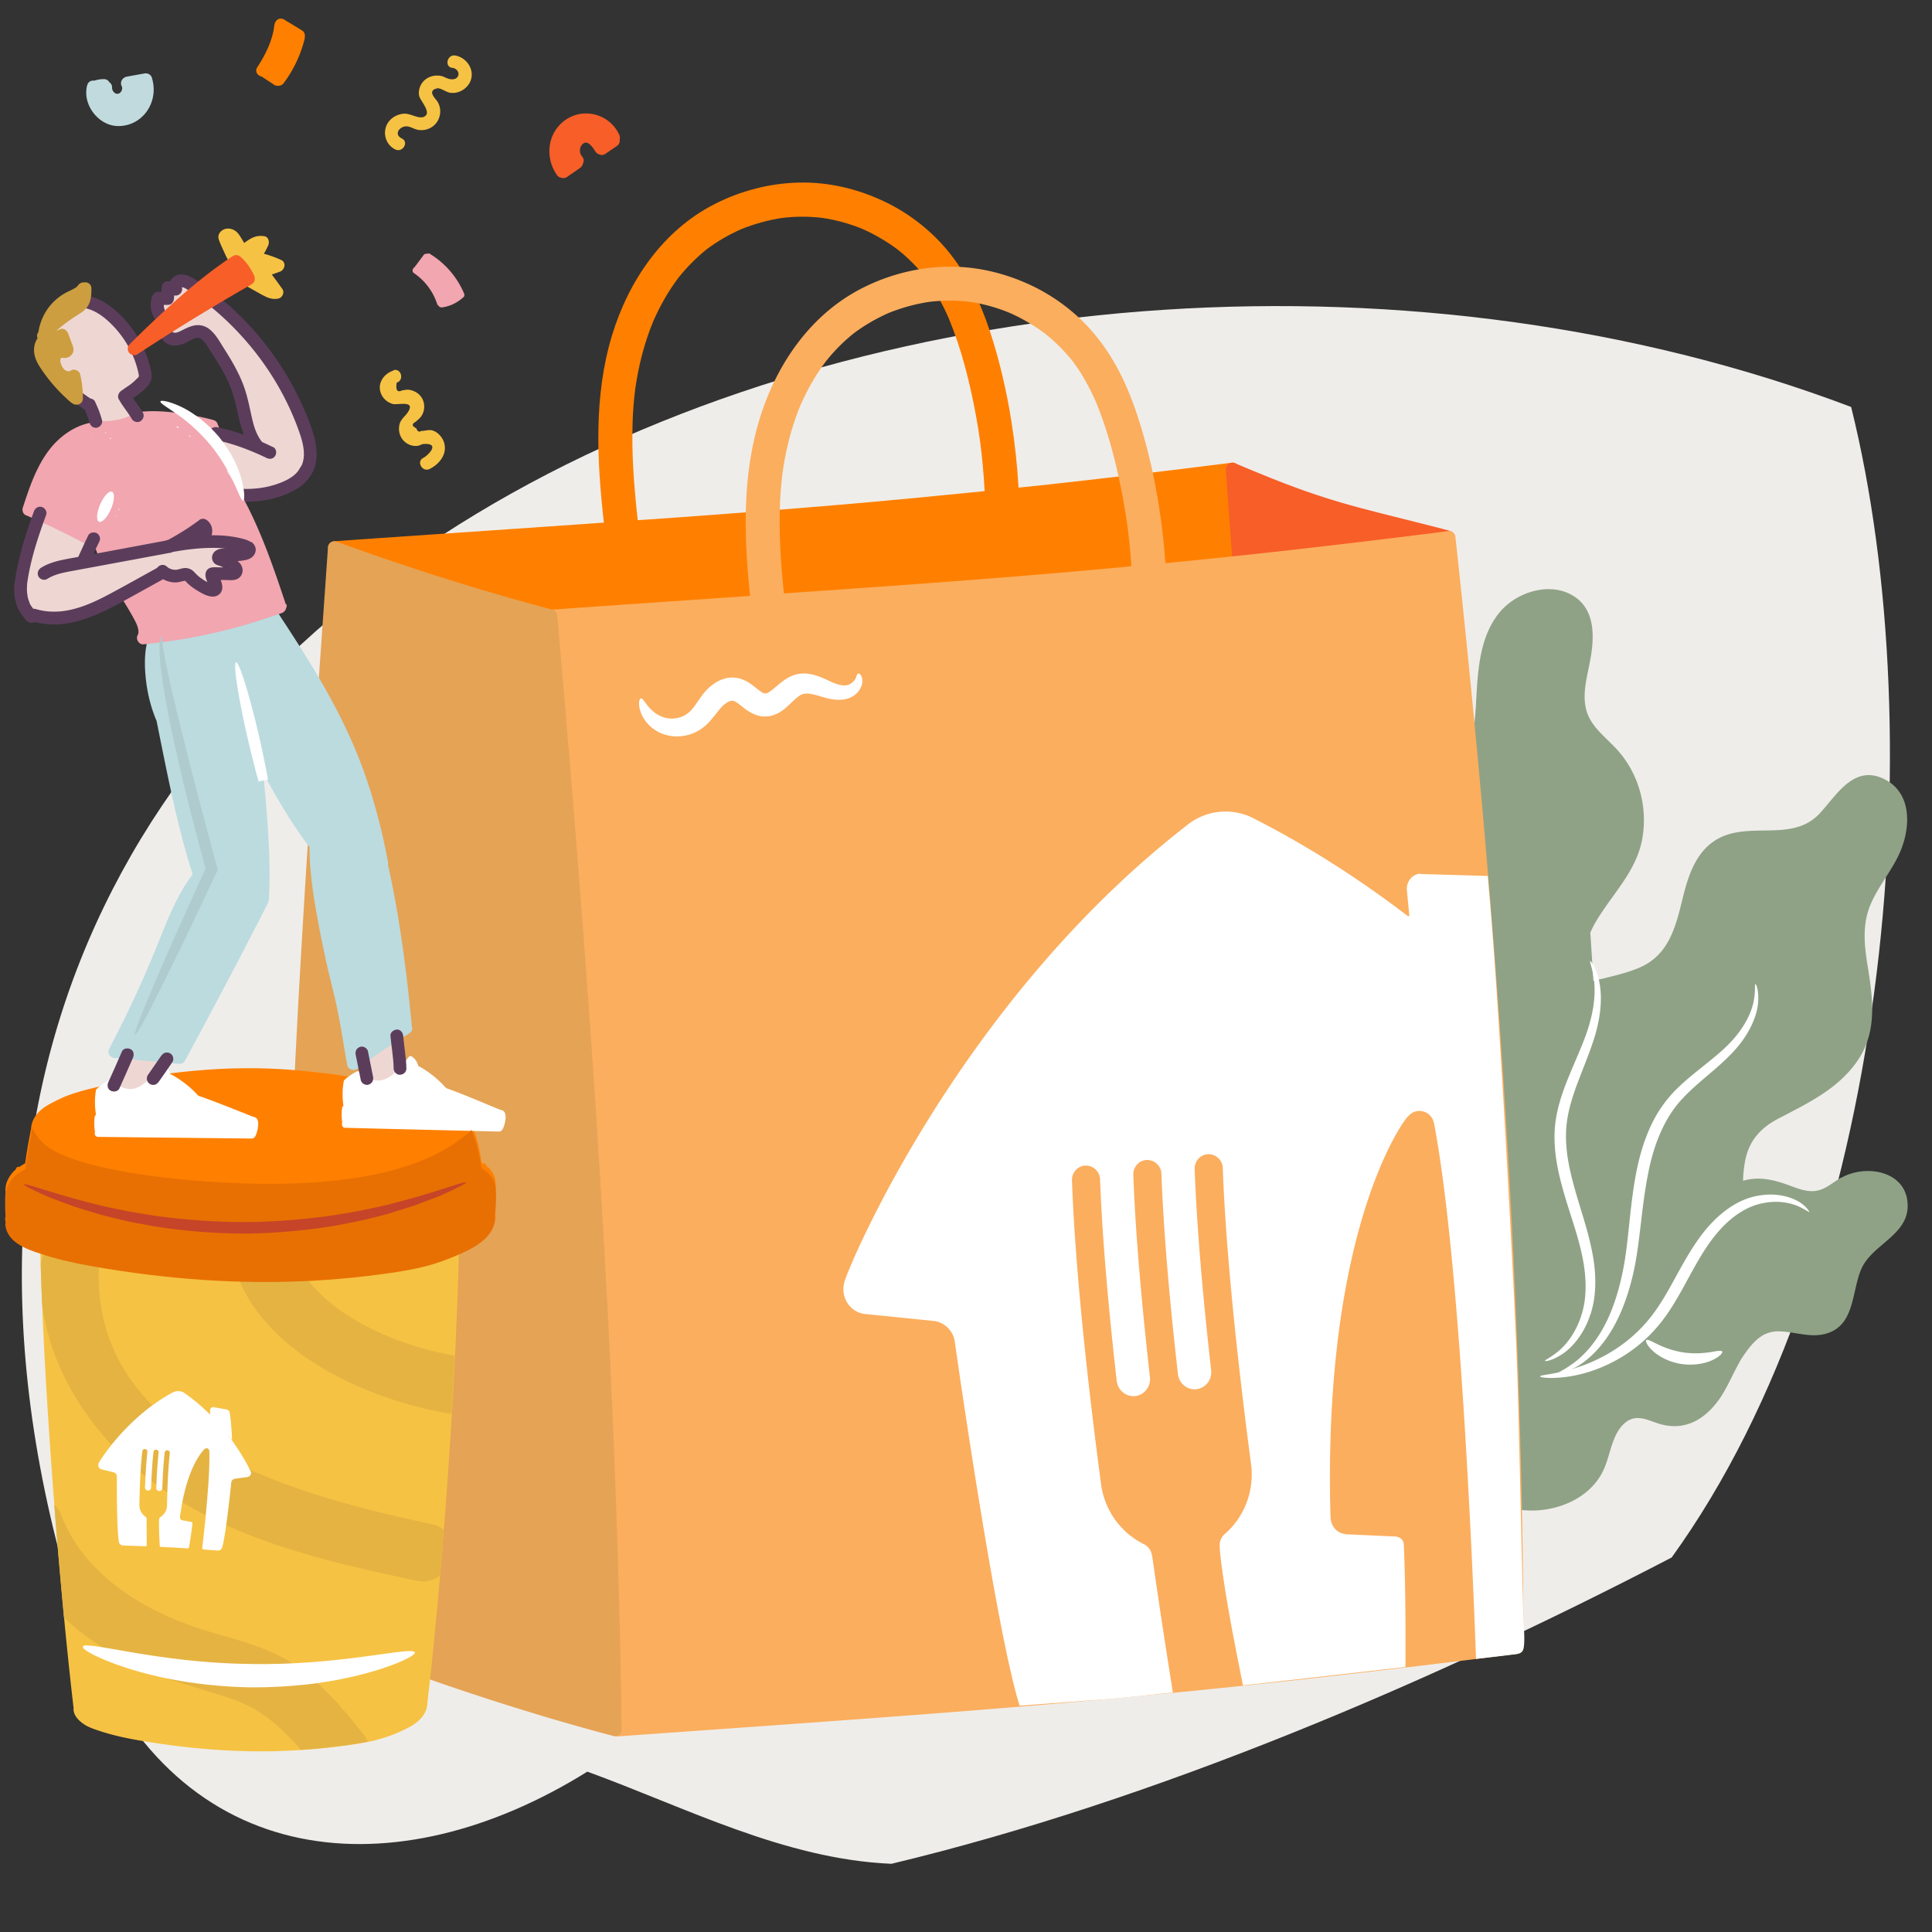 <svg xmlns="http://www.w3.org/2000/svg" viewBox="0 0 200 200"><rect x="0" y="0" width="200" height="200" fill="#333333" stroke="none"/><defs><style>.cls-1{fill:none}.cls-2{fill:#f2a6b0}.cls-3{fill:#f6c243}.cls-4{fill:#f75e28}.cls-6{fill:#eed7d3}.cls-7{fill:#fff}.cls-11{fill:#e5b342}.cls-12{fill:#ff8000}.cls-15{fill:#b4cacc}.cls-20{fill:#5b3d5b}</style></defs><path d="M8.84 169.83c9.69 24.14 32.22 25.88 51.96 13.57 10.07 3.66 20.39 9.07 31.48 9.54 27.38-6.56 56.1-18.88 80.77-31.71 22.56-31.24 27.11-84.7 18.58-119.1C103.21 8.64-28.76 56.87 8.84 169.83Z" style="fill:#efedea" id="BG_Strong"/><g id="Illustrations"><path d="M190.6 121.9c-.79.45-1.52 1.14-2.42 1.34-1.04.24-2.09-.21-3.04-.56-1.57-.57-3.07-.92-4.7-.45.02-.73.09-1.45.24-2.17.42-2.03 1.6-3.31 3.41-4.26 3.03-1.59 6.08-3 8.12-5.88 2.15-3.04 1.69-6.45 1.13-9.91-.34-2.09-.57-4.22.24-6.23.73-1.82 2.02-3.34 2.89-5.09 1.35-2.7 1.66-6.75-1.68-8.16-2.99-1.26-4.73 1.87-6.42 3.68-2.61 2.79-6.51 1.09-9.74 2.26-2.71.98-3.72 3.63-4.36 6.2-.77 3.09-1.39 6.19-4.65 7.54-1.5.62-3.11.93-4.67 1.34l-.32-5c.18-.42.39-.84.64-1.25 1.69-2.81 4.15-5.14 4.74-8.49.56-3.17-.3-6.52-2.4-8.97-1.17-1.38-2.89-2.49-3.39-4.31-.44-1.6.03-3.3.34-4.88.51-2.56.72-5.74-2-7.14-2.32-1.19-5.41-.21-7.1 1.63-2.38 2.61-2.48 6.47-2.67 9.79-.21 3.67-.81 7.4-4.23 9.43-1.56.92-3.3 1.52-4.8 2.55-1.34.92-2.46 2.09-3.36 3.44-1.98 2.95-2.73 6.57-2.49 10.09.28 4.08 1.92 7.62 3.35 11.38 1.43 3.78 1.81 7.72-.1 11.42-1.62 3.15-4.82 4.98-6.58 8.01-1.9 3.27-1.35 7.26-.18 10.68a27.99 27.99 0 0 0 5.29 9.16c.06.07.13.14.19.21.39 1.16.86 2.3 1.38 3.41.02.05.05.09.07.12.03.3.24.6.63.62 2.7.15 5.56.12 8.33-.3-.04.24.04.49.31.65 2.73 1.54 5.84 2.87 9.04 2.51 2.47-.28 4.95-1.53 6.17-3.77.73-1.33.86-2.9 1.59-4.22.37-.66.93-1.31 1.71-1.48.87-.19 1.81.29 2.62.54 2.6.8 4.67-.36 6.2-2.47.87-1.2 1.5-2.83 2.34-4.25.55-.82 1.12-1.64 1.86-2.19.05-.04.1-.07.15-.1.03-.02.06-.04.08-.06l.15-.09c.46-.25.98-.41 1.59-.4 1.59.01 3.19.67 4.78.28 3.19-.78 2.76-4.39 3.82-6.77 1.11-2.52 4.86-3.47 4.78-6.6-.09-3.56-4.37-4.24-6.88-2.8Zm-38.76 31.06s-.02-.06-.02-.1c1.47-.31 2.9-.74 4.24-1.34l.42 3.26c-1.62-.35-3.19-1.04-4.64-1.82Zm-.4-6.07c1.28-1.2 2.47-2.47 3.52-3.86l.92 7.12c-1.38.66-2.84 1.13-4.34 1.46-.28-1.54-.4-3.2-.11-4.72Zm-9.04 5.14c-.06-.14-.12-.28-.19-.41l.63.54c-.14 0-.27-.01-.41-.02a.487.487 0 0 0-.04-.11Zm1.47-.73c-.98-.81-1.9-1.69-2.76-2.62-1.85-5.98-1.71-13.04 3.79-17.01 2.43-1.76 5.65-1.8 8.15-3.34l1.66 12.77c-.67.21-1.32.51-1.94 1.02-1.35 1.1-2.12 2.51-2.51 4.05-.83.77-1.7 1.51-2.57 2.22a99.346 99.346 0 0 1-3.83 2.93Zm-9.2-17.88c.28-3.89 3.23-5.97 5.61-8.65 2.16-2.42 3.44-5.5 3.55-8.76.12-3.68-1.5-6.97-2.82-10.31-1.44-3.66-2.32-7.68-1.55-11.61.63-3.26 2.4-6.41 5.24-8.24 1.9-1.22 4.06-1.95 5.78-3.29-.45 3.71.22 14.97 1.27 26.17.08.9.23 1.86.42 2.86l-1.24.43 1.92 14.81c-.37.3-.79.56-1.24.77-1.74.82-3.7 1.06-5.46 1.83-6.4 2.81-8.29 10.32-7.12 16.67-.5-.7-.96-1.42-1.38-2.17-1.77-3.11-3.25-6.88-2.99-10.51Zm10.19 18.79c1.72-1.26 3.47-2.58 5.12-4-.06 1.21.06 2.45.27 3.65-.52.08-1.04.15-1.56.2.64-.19.58-1.29-.2-1.29-.83 0-.85 1.25-.07 1.32-.19.02-.38.03-.58.05-1 .07-2 .09-3 .08Z" style="fill:#8fa286" id="Green"/><path class="cls-12" d="M127.62 49.2c.34-.06.61-.28.62-.65 0-.32-.31-.71-.66-.66-6.61.84-13.22 1.63-19.84 2.35l-2.3.24c-.13-2.25-.37-4.5-.72-6.73-.5-3.22-1.24-6.42-2.26-9.51-1.02-3.07-2.41-5.99-4.51-8.47-1.78-2.1-4.07-3.83-6.57-4.99-2.7-1.25-5.62-1.94-8.61-1.88-3.06.06-6.08.84-8.8 2.23-5.37 2.74-8.9 7.94-10.62 13.61-1.9 6.27-1.56 12.93-.84 19.36-1.91.13-3.82.26-5.73.4-6.51.45-13.02.89-19.54 1.34-.88.06-1.76.12-2.64.19-.85.06-.85 1.38 0 1.32.53-.04 1.05-.07 1.58-.11 2.12.74 5.76 2.01 7.02 2.43 1.82.6 13.83 4.1 13.83 4.1s4.66-.33 8.35-.49c3.69-.16 28.09-2.22 32.35-2.48 4.27-.26 25.88-1.91 29.24-2.32l1.25-.13-.62-9.14Zm-62.13-5.58c.04-1.15.13-2.29.28-3.43.34-2.37.93-4.69 1.84-6.9.7-1.61 1.57-3.14 2.62-4.54.86-1.08 1.84-2.07 2.92-2.94 1.11-.83 2.32-1.53 3.59-2.09 1.36-.55 2.78-.94 4.23-1.16 1.4-.17 2.81-.17 4.2 0 1.39.21 2.76.59 4.07 1.12 1.3.57 2.54 1.3 3.68 2.15 1.06.84 2.02 1.8 2.86 2.85.99 1.32 1.78 2.77 2.44 4.28 1.32 3.2 2.17 6.61 2.8 10 .18.96.33 1.92.46 2.88.21 1.66.36 3.33.45 5-3.84.39-7.69.76-11.54 1.11-5.46.49-10.93.92-16.4 1.33-2.66.2-5.31.39-7.97.57-.38-3.4-.65-6.81-.53-10.23Z"/><path class="cls-4" d="M150.03 54.93c-3.12-.82-6.25-1.56-9.36-2.39a74.76 74.76 0 0 1-7.17-2.3c-1.88-.71-3.74-1.48-5.59-2.26-.33-.14-.71-.1-.9.24 0 0 0 .02-.01.03-.07.11-.12.23-.11.36l.64 8.78c.03.36.28.66.66.66.13 0 .27-.05.38-.13l5.54-.53 13.8-1.63c.59.15 1.18.3 1.77.46.83.22 1.18-1.06.35-1.28Z"/><path d="M157.7 170.64s.02-.1.02-.15v-.02c-.03-7.63-.16-15.26-.38-22.88-.22-7.45-.52-14.9-.91-22.35-.39-7.42-.86-14.83-1.4-22.24-.54-7.38-1.16-14.76-1.83-22.13-.69-7.49-1.43-14.98-2.23-22.46l-.3-2.78c0-.32-.31-.71-.66-.66-6.61.84-13.22 1.63-19.84 2.35-3.18.34-6.35.67-9.53.98-.14-1.96-.36-3.9-.66-5.84-.5-3.22-1.24-6.42-2.26-9.51s-2.41-5.99-4.51-8.47c-1.78-2.1-4.07-3.83-6.57-4.99-2.7-1.25-5.62-1.94-8.61-1.88-3.06.06-6.08.84-8.8 2.23-5.37 2.74-8.9 7.94-10.62 13.61-1.79 5.91-1.6 12.16-.96 18.24-5.99.41-11.97.82-17.96 1.24-.88.06-1.76.12-2.64.19-.88.06-.85 1.38 0 1.32h.06c.33 3.9 2.01 24.11 2.57 31.32.62 7.99 1.36 19.1 1.87 27.29.52 8.18 1.98 46.25 1.98 46.25s.13 6.93.32 9.14c-.78.15-.72 1.37.09 1.31 6.66-.47 13.32-.94 19.98-1.42 5.8-.42 11.6-.85 17.39-1.31a1104.267 1104.267 0 0 0 33.71-3.19c6.48-.72 12.95-1.49 19.42-2.3l2.63-.33a.81.81 0 0 0 .32-.11c.15-.08.28-.21.32-.41ZM80.74 52.31c.04-1.15.14-2.31.28-3.46.34-2.36.93-4.68 1.84-6.89.7-1.6 1.56-3.12 2.61-4.52.86-1.09 1.84-2.08 2.93-2.95 1.11-.83 2.31-1.52 3.57-2.08 1.36-.55 2.77-.94 4.22-1.16 1.41-.17 2.83-.17 4.24 0 1.4.21 2.76.59 4.07 1.13 1.3.57 2.52 1.29 3.66 2.14 1.06.84 2.02 1.8 2.87 2.86.99 1.31 1.78 2.76 2.43 4.26 1.32 3.2 2.17 6.62 2.8 10.02.17.94.32 1.89.46 2.84.18 1.37.31 2.75.4 4.12-1.44.14-2.87.27-4.31.4-5.46.49-10.93.92-16.4 1.33-5.09.38-10.18.73-15.26 1.08-.32-3.03-.52-6.07-.41-9.12Z" style="fill:#fbae5e"/><path d="M64.35 179.05c-.1-7.44-.28-14.88-.54-22.32-.26-7.44-.58-14.92-.98-22.37-.39-7.44-.84-14.88-1.34-22.32-.51-7.5-1.06-15.01-1.65-22.5-.6-7.64-1.24-15.28-1.9-22.92-.08-.95-.17-1.91-.25-2.86 0-.04-.01-.07-.02-.11a.61.61 0 0 0-.46-.53c-5.88-1.55-11.7-3.34-17.46-5.31-1.59-.55-3.18-1.11-4.76-1.68a.731.731 0 0 0-.19-.07h-.02c-.34-.12-.73.14-.81.46-.02.06-.02.11-.02.17-.49 7.03-.99 14.07-1.46 21.11-.49 7.31-.96 14.63-1.38 21.95-.42 7.32-.79 14.74-1.09 22.11-.29 7.3-.51 14.61-.62 21.92-.11 7.31-.1 14.17.05 21.26l.06 2.61c0 .07.01.12.03.18.04.17.14.33.3.39 4.26 1.8 8.57 3.47 12.92 5.02 4.42 1.58 8.87 3.04 13.36 4.39 2.45.73 4.91 1.43 7.38 2.08.21.05.39.01.53-.08.18-.1.31-.28.31-.56Z" style="fill:#e5a355"/><path class="cls-1" d="M126.27 159.99c-.01-.49.19-.93.53-1.23 1.9-1.64 3.01-4.2 2.75-6.95 0-.03 0-.07-.01-.1 0-.05-.01-.1-.02-.15l-.01-.09c-1.32-10.02-2.58-21.46-2.92-30.57v-.12c-.09-.83-.82-1.42-1.62-1.33-.76.09-1.32.77-1.29 1.54.23 6.24.89 13.58 1.71 20.83.1.97-.57 1.85-1.52 1.95-.95.11-1.8-.6-1.91-1.57-.81-7.2-1.47-14.5-1.71-20.7v-.12c-.09-.83-.82-1.42-1.62-1.33-.76.09-1.32.77-1.29 1.54.23 6.26.89 13.66 1.72 20.93.11.98-.57 1.86-1.52 1.96-.95.11-1.81-.6-1.92-1.58-.82-7.23-1.49-14.57-1.72-20.82s0-.08 0-.12c-.09-.83-.82-1.42-1.62-1.33-.76.09-1.32.77-1.29 1.54.34 9.37 1.66 21.25 3.02 31.51.4 2.75 2.11 4.99 4.41 6.12.45.22.78.66.86 1.2.02.16.05.35.08.5.79 5.54 1.62 10.82 2.08 13.67 2.15-.23 4.64-.5 7.27-.79-.24-1.21-.61-3.06-1.07-5.46-1.38-7.42-1.34-8.98-1.34-8.98Z"/><path class="cls-1" d="M98.81 138.77a2.527 2.527 0 0 0-2.02-2l-7.37-.75c-1.1-.18-2-1.11-2.11-2.3-.04-.39.01-.77.13-1.11.4-1.48 11.74-28.74 35.32-47.09a6.353 6.353 0 0 1 7.2-.69c5.76 2.94 11.04 6.39 15.78 10.02s.04.02.06.02c.05 0 .09-.05.08-.1l-.25-2.6c-.08-.87.54-1.65 1.39-1.73h.19l6.81.2c-1.08-12.36-2.96-31.62-3.26-33.35-.32-1.92-11.45-.38-19.19.35-7.74.73-73.94 6.14-73.94 6.14l6.27 115.86s26.61-1.93 41.6-3.04c-2.45-7.75-6.54-36.51-6.73-37.81ZM148.53 116.54c-.09-.51-.19-.71-.19-.71-.28-.57-.87-.93-1.52-.87-.34.03-.64.17-.87.39 0 0-.17.13-.42.46 0 0-8.61 10.98-7.78 41.06 0 0 0 .42.14.79.23.6.74 1.05 1.54 1.12l5.05.23c.45.03.82.34.86.79 0 0 .23 4.54.17 12.72 2.87-.33 5.41-.62 7.33-.85-.11-2.97-.36-9.51-.78-17.28-.68-12.52-1.79-28.54-3.51-37.86Z"/><path class="cls-7" d="M147.03 90.43c-.85.08-1.47.85-1.39 1.73l.25 2.6c0 .05-.03.1-.08.1-.02 0-.04 0-.06-.02-4.74-3.62-10.02-7.08-15.78-10.02a6.349 6.349 0 0 0-7.2.69c-23.58 18.35-34.93 45.61-35.32 47.09-.12.35-.17.72-.13 1.11.11 1.2 1.01 2.13 2.11 2.3l7.37.75c.99.18 1.81.97 2.02 2 .18 1.3 4.28 30.06 6.73 37.81 4.48-.33 7.92-.59 9.3-.7 1.21-.1 3.57-.34 6.57-.66-.46-2.85-1.29-8.14-2.08-13.67-.02-.15-.05-.35-.08-.5a1.6 1.6 0 0 0-.86-1.2c-2.3-1.13-4.01-3.38-4.41-6.12-1.36-10.26-2.68-22.15-3.02-31.51-.03-.78.53-1.46 1.29-1.54.8-.09 1.53.51 1.62 1.33v.12c.23 6.24.9 13.58 1.72 20.82.11.98.97 1.68 1.92 1.58.95-.11 1.63-.99 1.52-1.96-.82-7.28-1.49-14.67-1.72-20.93-.03-.78.53-1.46 1.29-1.54.8-.09 1.53.51 1.62 1.33v.12c.23 6.21.89 13.51 1.71 20.7.11.98.97 1.68 1.92 1.57.94-.11 1.62-.98 1.52-1.95-.82-7.25-1.48-14.6-1.71-20.83-.03-.78.53-1.46 1.29-1.54.8-.09 1.53.51 1.62 1.33v.12c.34 9.1 1.6 20.55 2.92 30.57l.01.09c0 .05.01.1.02.15s0 .07.01.1c.26 2.75-.85 5.3-2.75 6.95-.34.29-.55.74-.53 1.23 0 0-.03 1.56 1.34 8.98.46 2.4.83 4.25 1.07 5.46 5.52-.61 11.69-1.32 16.82-1.9.06-8.18-.17-12.72-.17-12.72-.04-.45-.41-.76-.86-.79l-5.05-.23c-.8-.07-1.32-.52-1.54-1.12-.14-.36-.14-.79-.14-.79-.82-30.07 7.78-41.06 7.78-41.06.25-.32.42-.46.42-.46.23-.21.53-.36.87-.39.65-.06 1.24.3 1.52.87 0 0 .1.2.19.71 1.72 9.31 2.84 25.34 3.51 37.86.42 7.76.67 14.31.78 17.28 2.08-.24 3.43-.4 3.65-.43 1.22-.16 1.46 0 1.3-2.93-.16-2.93-.47-20.74-.73-27.65-.25-6.91-1.71-34.57-2.69-46.28-.09-1.15-.21-2.42-.32-3.76l-6.81-.2h-.19Z"/><path class="cls-3" d="M46.17 128.82v.37c-1.85.66-7.21 1.79-11.79 2-5.63.26-16.95-.17-19.93-.61-2.4-.35-7.21-1.22-8.97-1.54v-.12c-.02-.85-1.34-.85-1.32 0 .07 2.94.18 5.88.32 8.82.15 3.23.34 6.46.55 9.69.22 3.35.46 6.71.73 10.06.26 3.25.55 6.5.85 9.74.28 2.98.59 5.95.93 8.92.02.21.05.43.08.64-.01.09-.02.19 0 .28.08.6.56 1.07 1.04 1.4.49.34 1.07.52 1.63.71 1.26.42 2.56.71 3.86.94 2.73.48 5.49.83 8.26 1.02a64.89 64.89 0 0 0 12.31-.31c1.3-.16 2.6-.33 3.88-.62a15.6 15.6 0 0 0 3.57-1.31c1.04-.53 2.04-1.35 2.07-2.61.34-2.89.64-5.78.91-8.68.3-3.16.57-6.33.82-9.5.25-3.27.48-6.54.69-9.81.2-3.19.38-6.39.52-9.59.13-2.95.25-5.9.32-8.85 0-.34.02-.68.02-1.02.02-.85-1.3-.85-1.32 0Z"/><path class="cls-12" d="M51.28 122.18c0-.11-.04-.22-.09-.32-.06-.21-.15-.42-.28-.6-.28-.39-.66-.68-1.07-.93-.21-1.66-.67-3.26-1.38-4.79-.03-.09-.07-.18-.11-.27-.27-.51-.78-.87-1.28-1.13-1.14-.6-2.43-.88-3.67-1.19-1.79-.45-3.59-.85-5.41-1.18-1.96-.36-3.94-.65-5.93-.84-3.59-.41-7.21-.45-10.81-.18-3.65.27-7.27.83-10.83 1.69-1.51.37-3.07.72-4.47 1.43-.64.32-1.37.68-1.88 1.18-.45.44-.83 1.1-.85 1.75v.02c-.24 1.2-.45 2.4-.62 3.61-.41.24-.84.48-1.18.82-.28.29-.51.63-.67 1-.16.38-.22.76-.18 1.13-.05.86-.05 1.72.01 2.58-.04.08-.06.18-.05.27.22 1.75 2.09 2.45 3.55 2.93 1.73.58 3.52.98 5.31 1.3 3.81.68 7.66 1.16 11.52 1.43 3.82.26 7.65.3 11.48.09 1.91-.11 3.81-.27 5.71-.5 1.79-.22 3.58-.45 5.34-.85 1.56-.35 3.07-.91 4.52-1.58 1.26-.58 2.6-1.36 3.12-2.72.12-.31.17-.65.17-.98 0-.07 0-.13-.02-.19.1-.99.13-1.99.05-2.99Z"/><path class="cls-1" d="M51.28 122.18c0-.11-.04-.22-.09-.32-.06-.21-.15-.42-.28-.6-.28-.39-.66-.68-1.07-.93-.21-1.66-.67-3.26-1.38-4.79-.03-.09-.07-.18-.11-.27-.27-.51-.78-.87-1.28-1.13-1.14-.6-2.43-.88-3.67-1.19-1.79-.45-3.59-.85-5.41-1.18-1.96-.36-3.94-.65-5.93-.84-3.59-.41-7.21-.45-10.81-.18-3.65.27-7.27.83-10.83 1.69-1.51.37-3.07.72-4.47 1.43-.64.32-1.37.68-1.88 1.18-.45.44-.83 1.1-.85 1.75v.02c-.24 1.2-.45 2.4-.62 3.61-.41.24-.84.48-1.18.82-.28.29-.51.63-.67 1-.16.38-.22.76-.18 1.13-.05.86-.05 1.72.01 2.58-.04.08-.06.18-.05.27.22 1.75 2.09 2.45 3.55 2.93 1.73.58 3.52.98 5.31 1.3 3.81.68 7.66 1.16 11.52 1.43 3.82.26 7.65.3 11.48.09 1.91-.11 3.81-.27 5.71-.5 1.79-.22 3.58-.45 5.34-.85 1.56-.35 3.07-.91 4.52-1.58 1.26-.58 2.6-1.36 3.12-2.72.12-.31.17-.65.17-.98 0-.07 0-.13-.02-.19.1-.99.13-1.99.05-2.99Z"/><path class="cls-1" d="M23.58 126.55c.45 0 .53 0 .98-.02.1 0 .19-.07.28-.1-.09-.02-.17-.04-.26-.05h-.48c-.29 0-.21.01-.5.02-.04 0-.09.06-.11.09 0 .02.06.06.09.06ZM11 125.74c.25.03.5.09.75.12.02 0 .06 0 .07-.02.01-.02.03-.05.01-.08-.01-.02-.72-.22-.76-.22l-.69.06c-.03 0-.04.03-.04.05 0 0 .04.02.07.04.2.02.4.02.6.05ZM16.29 126.66c.42.04.87.07 1.28.08.73 0 .2-.08-.25-.12-.27-.02-.5-.06-.73-.09-.49-.06-.45.06-.81.05-.09.06.24.11.51.09ZM3.62 122.12s.03.09.06.12c.06.05.13.09.19.13-.03-.05-.06-.11-.16-.23 0 .02-.04 0-.09-.02Z"/><path class="cls-1" d="M3.46 121.89s.03.04.08.08.11.11.18.16c.11-.21.12-.21.41.05.16.12.3.23.48.32.24.13.48.32.72.57.33.37.83.7 1.21 1.03.21.17.33.05.5.17 0-.04 0-.07-.03-.1-.04-.06-.1-.13-.15-.2.11.04.22.07.32.11.25.11.51.21.77.31.14.06.28.11.41.17-.13 0-.26-.01-.38 0-.06 0-.09.02-.14.04.05.03.1.06.15.08.21.08.41.15.63.21.08.02.17.03.25.04-.08-.05-.19-.09-.25-.14-.12-.11-.03-.25.12-.21.5.16 1.02.27 1.24.52h-.27c-.06.01-.16-.02-.25-.03.08.04.16.09.62.14-.12.02.02.03.18.03.58.08.92.03 1.27.1.36.07.72.13 1.05.1.13-.01.38.02.67.07.43-.03.71-.02 1.11.1.47.13.93.19 1.42.16.26-.02.35.09.42.25l.08.03s-.04.01-.06.02v.02c.03.05.31.13.4.1.05-.02.04-.11.05-.17-.09-.02-.21-.05-.42-.09.32-.03.41-.04.5-.04h.13c.19-.04.38-.02.61.08.06.03.12.05.18.08 0 .04 0 .08-.01.11.36.04.72.06 1.06 0 .03 0 .21.05.23.09.04.06.07.17-.01.19-.23.07-.12.11.03.17.16.07.27.04.41 0 .16-.06.23-.1.05-.19a.592.592 0 0 1-.25-.2c-.02-.03.09-.1.15-.1l1.64.06c.04 0 .08.03.12.05-.05.02-.08.04-.14.05-.14.02-.28.04-.43.04-.22 0-.45-.01-.68-.02a.31.31 0 0 0-.07.02c.02.02.04.05.08.05.09.01.19 0 .29.01.18 0 .29 0 .4.11.13.13.71.09.94-.04.1-.06.19-.12.28-.18.11.04.19.03.28.04v-.06c.58-.14.87-.16 1.36-.09.49.07.95.08 1.44-.02.29-.05.39.07.49.26.02.05.31.09.4.05.08-.03 0-.2.06-.24.24-.13.47-.16.79-.07.28.08.51.14.81 0 .8-.02 1.6-.06 2.39-.08.16 0 .27.03.48-.01.31-.06.68-.06 1.03-.09-.01.04.07.19.06.24.25 0 .51 0 .76-.03.2-.02.47-.06.47-.24 0-.01.35-.07.49-.06.9.08 1.06.17 1.75.04l.4-.06c.19 0 .39-.02.58-.04.21-.02.44-.06.53-.06.46-.02.42-.09.85-.16.39-.06.83-.04 1.17-.21.06-.03.24-.05.37-.06 1.02-.09 1.6-.19 2.6-.26.15-.01.35-.07.5-.12.41-.14-.13-.08.1-.12l.04-.02c.28-.08.44 0 .7-.1.05-.02.1-.04.16-.06.68-.19 1.36-.4 2-.65.41-.17.06-.05.46-.23.39-.18.09.03.47-.08.47-.15.1.08.49-.23.03-.03.11-.06.16-.08.18-.08.45-.16.51-.23.14-.14.3-.25.48-.36.08-.05.15-.08.2-.09.06 0 .09.03.14.05.01-.05 0-.09.03-.15.03-.05.11-.13.18-.19.24-.17-1.12.73-.89.51.09-.09.23-.15.35-.23.06-.04.13-.08.18-.13.06-.04.11-.09.16-.15 0 0 .27-.18.5-.39.24-.2.46-.43.49-.45.26-.24.32-.29.39-.34.02-.01.03-.02.05-.04h.01s.01-.02.02-.02l.04-.03c.06-.05.13-.13.26-.26.08-.09.18-.21.21-.26.04-.09.09-.17.15-.25 0 0-.01 0-.02-.01-.18-1.36-.52-2.69-1.02-3.96-4.99 4.63-13.65 5.53-20.56 5.58-7.02.04-19.48-1.05-23.37-3.87-.64-.47-1.15-1.11-1.54-1.88-.07.2-.11.4-.11.6v.02c-.24 1.2-.45 2.4-.62 3.61l-.06.03c.18.29.38.57.6.83.19.23.4.43.32.61v-.02Zm37.68 2.92c.19-.06.38-.11.57-.16.07-.02.16 0 .24.02-.08.04-.14.08-.23.11-.08.03-.18.04-.27.06-.09.02-.19.04-.28.05h-.15c.04-.02.07-.05.12-.07Zm-5.22.76c.23-.02.36-.04.48-.05.03 0 .06.02.07.04l-.06.03c-.13.02-.26.04-.38.04-.15 0-.36.09-.45 0 .15-.02.29-.05.34-.06ZM26 127.01c.45-.14.93-.15 1.42-.17.06 0 .17-.04.18-.07 0-.03-.09-.09-.1-.08-.25.04-.42-.15-.75 0-.15.06-.49.06-.78 0-.31-.07-.87.1-.9.24.03.02.05.06.09.06.28.02.67.08.83.03Z"/><path class="cls-1" d="M51.28 122.18c0-.11-.04-.22-.09-.32-.06-.21-.15-.42-.28-.6-.13-.18-.28-.34-.45-.48a5.3 5.3 0 0 1-.36.62c-.28.4-.61.86-1 1.14-.18.33-.6.66-.89.87-.46.27-.47.26-.48.28 0 0 0 .01-.06.06s-.17.12-.4.25c-.54.3-.31.22-.89.49-.54.23-.11.11-.59.38-.26.14.15-.09-.14-.01-.22.06-.31.06-.55.2-.59.35-1.32.55-2.04.67-.06 0-.12 0-.16.01-1.14.31.04-.09-1.09.19-.11.03-.27.07-.32.11-.3.25-.38.25-.88.34-.33.05-.67.09-1 .11-.06 0-.15-.02-.14-.05.01-.1-.1-.13-.39-.06-.24.05-.47.1-.7.17-.42.11-.86.24-1.36.28-.56.04-1.13.16-1.7.19s-.68.05-.68.02c-.08.01-.18.02-.28.03-.46.03-.91.11-1.41.08-.17-.01-.36 0-.55 0l.04.03c-.12.02-.23.04-.35.05-.06 0-.12-.02-.18-.03.08-.01.17-.03.28-.05-.2 0-.39 0-.56-.05-.04-.01-.24.03-.32.06-.23.09-.34.02-.48-.01-.07.05-.15.15-.2.15-.4.01-.83.13-1.19 0-.11-.04-.33-.03-.51-.04-.15 0-.41.03-.46 0-.47-.29-1.05.08-1.55.01-.21.14-.41.08-.63.02-.03 0-.16.05-.24.08.05.02.11.07.16.07.57-.02 1.15 0 1.68-.14.06-.02.18 0 .27 0-.06.04-.1.09-.19.11-.14.03-.3.04-.46.05-.34.03-.67 0-1.01.11-.19.06-.57.06-.77-.06h-.01s.02 0 .02.01c-.02.04-.11.07-.21.13-.09-.06-.18-.09-.16-.11.04-.03.13-.05.2-.08-.13-.02-.28 0-.43.02-.33.05-.81.1-1.27.11.03.02.05.05.08.08-.37.04-.74 0-1.07-.04-.26-.04-.44-.07-.69-.01-.05.01-.2-.02-.27-.05-.21-.08-.4-.17-.5.03h-.01l.13.06c-.06.02-.14.06-.19.05-.08 0-.15-.04-.26-.08-.43 0-.89-.09-1.31.02-.02 0-.27-.08-.29-.13-.05-.1-.02-.21-.03-.31 0-.01-.1-.03-.16-.04-.06 0-.16 0-.16.02-.03.06-.04.13-.05.19-.05.21-.17.27-.73.21-.33-.03-.66-.09-.98-.16h-.09c-.2.04-.58 0-.77-.14h-.01s.02.01.02.02c-.02.04-.12.06-.23.1-.08-.07-.17-.12-.14-.13.05-.03.13-.04.21-.05-.13-.04-.28-.04-.43-.03-.33.02-.82 0-1.28-.05.02.03.04.06.07.09-.37 0-.73-.09-1.06-.18-.19-.05-.34-.08-.51-.09l.25.08c.08.02.15.05.23.07h-.25c-.06 0-.13-.02-.26-.04-.02 0-.14-.02-.2-.04-.05-.03-.06-.08-.05-.11a.593.593 0 0 1-.16-.07c-.14-.08-.4-.23-.51-.22-.06-.05-.14-.13-.32-.15-.11-.02-.38.01-.46.03-.15.03-.48-.02-.69-.09-.2-.06-.35-.05-.53-.03-.4.04-.6 0-.98-.25-.26-.17-.45-.21-.74-.2-.31.01-.58-.06-1.02-.24-.14-.06-.32-.12-.45-.13-.47-.05-.74-.32-1.05-.53-.02-.01.12-.06.09-.11-.05-.07-.22-.09-.34-.05-.2.08-.69-.16-.9-.45a1.18 1.18 0 0 0-.18-.21c-.49-.36-.98-.68-1.46-.96-.21-.13-.41-.28-.52-.43-.11-.15-.19-.29-.29-.41a1.2 1.2 0 0 0-.38-.32c-.07-.15-.16-.3-.26-.46-.09-.13-.19-.27-.28-.41-.28.29-.51.63-.67 1-.16.38-.22.76-.18 1.13-.05.86-.05 1.72.01 2.58-.04.08-.06.18-.05.27.22 1.75 2.09 2.45 3.55 2.93 1.73.58 3.52.98 5.31 1.3 3.81.68 7.66 1.16 11.52 1.43 3.82.26 7.65.3 11.48.09 1.91-.11 3.81-.27 5.71-.5 1.79-.22 3.58-.45 5.34-.85 1.56-.35 3.07-.91 4.52-1.58 1.26-.58 2.6-1.36 3.12-2.72.12-.31.17-.65.17-.98 0-.07 0-.13-.02-.19.1-.99.13-1.99.05-2.99Zm-22.54 5.31c-.13-.01-.21-.02-.3-.02.09-.02.17-.05.27-.06h.26c-.08.03-.15.05-.23.08Z"/><path class="cls-1" d="M6.14 124.34c.37.19.75.36 1.14.51.24.1.48.2.72.26.2.05.55.28.57.09.02-.13-.33-.15-.51-.23-.1-.04-.24-.08-.34-.09-.36-.05-.66-.18-.97-.39-.15-.11-.37-.2-.56-.3-.03-.01-.1 0-.1.02 0 .04.02.11.05.13ZM2.75 121.75c.16.23.35.31.53.45.28.22.1-.02.09-.08a.385.385 0 0 0-.26-.28c-.16-.06-.31-.15-.42-.28-.06-.06-.11-.14-.16-.22-.04-.08-.08-.18-.11-.28-.04-.1-.15-.25-.24-.38-.04.02-.08.05-.12.07.11.22.25.42.28.46.21.29.34.41.42.54ZM36.7 126.25c.28-.02.58-.03.84-.08 1.21-.25 1.3-.27 2.53-.39.26-.03.58-.09.82-.17.33-.11.21-.11.51-.11.41 0 .7-.13 1.02-.24.05-.02-.4.05-.36.03-.05 0 .38-.09.33-.09-.96.23-1.46.2-2.43.41-.12.03-.25.04-.38.06-.48.08-.96.15-1.44.22-.49.08-.97.17-1.45.26-.05 0-.09.02-.13.04l.02.05s.07.02.11.02ZM35.77 126.25s.05-.01.07-.02c0-.05-.02-.09-.04-.13-.09-.02-.17-.03-.27-.03-.17 0-.34.03-.74.28.32-.03.65-.06.97-.1ZM34.55 126.29s-.24.08-.07.08c.11-.06.23-.14.39-.24l-.67.06c-.06 0-.11.03-.16.04l.21.02c.1.01.31-.08.31.03ZM43.44 124.77c.12.04.34 0 .49-.08.47-.22.97-.36 1.46-.57.05-.02.09-.06.13-.08-.05 0-.09 0-.14.01-.22.06-.44.12-.61.16-.49.2-.91.35-1.34.49-.01 0-.01.05.02.06ZM32.05 126.59c.09 0 .2-.02.29-.02.24.01.04.06 0 .09-.03.03-.02.07-.02.1.07-.01.13-.02.2-.04.15-.02.31-.04.45-.06.1-.02.19-.05.29-.08-.06-.03-.1-.09-.19-.1-.29-.03-.6-.05-.74-.06-.41.03-.87.16-.82.17.17.01.36 0 .54 0ZM29.34 126.76s.23-.03.28-.02c.42.15.8-.13 1.21-.08 0 0 .09-.04.08-.06-.02-.03-.07-.08-.11-.08-.42.02-.84.04-1.26.07-.36.02-.71.03-1.07.06-.11 0-.22.04-.32.07-.05.01-.09.04-.14.06.04.01.09.04.13.04.4-.03.8.14 1.21-.05ZM48.44 122.23c.09-.08.19-.15.28-.24.14-.12.27-.25.4-.38.03-.04.07-.12.05-.13-.03-.03-.28.1-.36.21-.14.16-.26.33-.39.48-.02.03.01.06.02.05ZM45.91 124.3c.09-.04.09-.04.08-.03.43-.19.85-.41 1.25-.65.05-.03.09-.07.14-.1-.05.02-.1.02-.16.05-.38.16-.57.23-.75.33-.18.09-.36.2-.75.38-.19.08-.38.19-.55.28.2 0 .54-.17.75-.25Z"/><path class="cls-12" d="M41.17 124.89c.09-.01.19-.03.28-.05.09-.02.19-.03.27-.06.09-.03.16-.07.23-.11-.08 0-.17-.03-.24-.02-.2.05-.39.1-.57.16-.05.02-.08.04-.12.07.05 0 .1.01.15 0ZM36.04 125.63c.12 0 .25-.02.38-.04.02 0 .07-.02.06-.03a.084.084 0 0 0-.07-.04c-.13 0-.25.03-.48.05-.05 0-.19.03-.34.06.09.09.3 0 .45 0ZM28.71 127.4c-.09.01-.18.04-.27.06.08 0 .17.01.3.02.07-.02.15-.05.23-.08-.09 0-.18-.02-.26 0Z"/><path class="cls-12" d="M47.92 122.39c-6.11 3.81-14.25 3.51-21.43 3.7-.62-.32-.75.61-1.2.24-1.37-.75-3.38.25-4.79.1-1.25-.29-.25-.07.45-.21.1-.13-1.62-.28-1.77-.03.11.15.58.28.15.38-.86.22-.01-.52-.7-.44-.89.21-2.5-.86-2.04.03-1.29-.74-3.46-.6-5.14-.86-2.13-.02-1.14-.27-2.76-.76-.19.34-1.82-.18-3.45-1.58-.41-.22-1.32-1.28-1.51-.84.33.4-.22-.03-.06-.06-.82-1.97-2.28-1.59-.31 0-.02.4-.78-.58-1.04-.92-.62-.99-1.06.34-.36.94 3.93 4.24 9.96 4.78 13.95 5.07.44.14 2.7.72 3.53.02.07.96 2.23.11 2.47.34 2.55.03 3.79.2 6.24-.26-.39 0-2.39.32-1.87-.02 6.44-.08 13.19-.14 19.54-2.45 5.58-2.77 5.61-6.73 2.09-2.43Zm-41.73 1.79c.69.53 1.71.64 2.38 1.01-.44.07-2.47-.63-2.38-1.01Zm4.18 1.43c.36-.05 1.3-.09 1.44.24-.38-.09-1.3-.04-1.44-.24Zm7.2 1.13c-.45-.07-1.54.03-1.79-.17.15-.13 2.96.13 1.79.17Zm6.03-.34c.42 0 .82-.08 1.23.02-.27.13-1.47.27-1.23-.02Zm2.37.28c.63.18 1.17-.23 1.63.09-.71.31-3.76.23-1.63-.09Zm2.17.04c.88-.1 1.93-.27 2.77-.11-.65.13-2.63.41-2.77.11Zm4.83-.06c-.45.04-2.37-.08-.65-.24.11 0 1.39.07.65.24Zm1.58-.37c.01-.11-.8.03-.36-.09.22.08 1.19-.32.29.18-.17 0 .07-.05.07-.08Zm.25.06c.4-.25.58-.28.74-.28.81.13-.45.29-.74.28Zm1.9-.21c1.36-.25 5.32-.9 5.36-.87.3.13-4.78 1.12-5.36.87Zm6.73-1.43c.66-.19 1.35-.57 2.1-.67-.61.2-1.57.85-2.1.67Zm2.29-.45c.76-.35.86-.48 1.66-.75-.44.41-2.96 1.45-1.66.75Zm2.71-2.08c.19-.2.47-.69.75-.7-.09.22-.6.74-.75.7Z"/><g id="Lower_leg_2"><path class="cls-6" d="M41.32 109.24c-.01-.12-.6-2.02-.6-2.02l-3.26 2.39.81 3.21s.9-.21 1.75-.55c.86-.34 1.38-2.3 1.3-3.03Z"/><path class="cls-7" d="M35.46 114.61c0-.05.05-.11.09-.15-.12-.84-.12-1.7.04-2.54.01-.07.05-.11.09-.13.17-.18.38-.33.58-.47.21-.15.44-.28.67-.4.06-.04.13-.05.21 0l.01.01h.01c.34.23.64.47 1 .66.52.27 1.06.35 1.63.15 1.07-.38 1.81-1.48 2.52-2.3v-.02a.22.22 0 0 1 .29-.07c.35.22.61.58.69.99 1.09.58 2.07 1.37 2.89 2.3 1.93.68 3.8 1.52 5.7 2.28.05 0 .1 0 .15.03.32.17.33.59.3.9-.04.37-.14.73-.3 1.06-.02.04-.05.07-.09.09-.06.08-.15.14-.29.14l-12.35-.3-3.56-.09c-.29 0-.4-.3-.31-.51-.08-.55-.08-1.1 0-1.65Z"/></g><path class="cls-6" d="m16.03 111.64 1.42-2.29-4.41-.17-1.24 3.4s1.09.74 1.94.66c.85-.08 1.77-.75 2.29-1.6Z"/><path class="cls-15" d="M42.65 106.42zM25.64 72.32l1.58-1.75c.12-.13.19-.29.19-.47 0-.16-.07-.36-.19-.47s-.29-.2-.47-.19-.35.06-.47.19l-1.58 1.75c-.12.13-.19.29-.19.47 0 .16.07.36.19.47s.29.2.47.19.35-.06.47-.19Z"/><path d="M42.65 106.42c-.45-4.78-1.03-9.56-1.94-14.28-.17-.89-.36-1.77-.55-2.65.02-.1.02-.2 0-.3-.72-3.79-1.72-7.52-3.17-11.1-1.32-3.25-2.99-6.34-4.82-9.34-1.13-1.85-2.32-3.67-3.51-5.48-.2-.3-.58-.42-.9-.24a.54.54 0 0 0-.19.18l-10.86 2.62a.707.707 0 0 0-.47-.48c-.36-.1-.7.12-.81.46-.47 1.34-.49 2.79-.36 4.2.14 1.54.49 3.05 1.08 4.48.01.03.03.07.05.1.88 4.34 1.71 8.7 2.87 12.97.27.99.55 1.97.88 2.94-1.54 2.03-2.48 4.39-3.43 6.75-.96 2.39-1.97 4.75-3.08 7.06-.65 1.36-1.32 2.7-2.02 4.03-.02.04-.04.09-.05.13a.67.67 0 0 0-.14.4c0 .38.3.64.66.66 2.23.15 4.45.44 6.69.59h.02c.21.01.42-.08.56-.33 2.27-4.2 4.51-8.41 6.7-12.65.63-1.22 1.26-2.44 1.88-3.66.01-.02.02-.05.03-.08v-.01c0-.02.01-.04.02-.06.02-.06.03-.12.04-.19.17-2.86.03-5.73-.18-8.58-.11-1.47-.25-3-.41-4.54 1.04 1.89 2.1 3.77 3.3 5.57.48.72.98 1.41 1.5 2.1 0 2.77.48 5.56.99 8.27.27 1.43.57 2.84.89 4.26.32 1.41.7 2.8.99 4.21.4 1.94.68 3.9 1.04 5.85.06.35.49.55.81.46.07-.02.14-.05.2-.09.03-.01.05-.03.08-.04 1.67-1.28 3.41-2.46 5.2-3.55.05-.03.09-.07.13-.1.19-.12.33-.32.31-.55Z" style="fill:#bbdbdf"/><path class="cls-7" d="M9.84 115.55c0-.05.05-.11.09-.15-.13-.84-.14-1.7 0-2.54.01-.07.05-.11.09-.13.17-.18.37-.34.57-.48.21-.15.43-.28.66-.41.06-.04.13-.05.21 0h.03c.34.23.64.47 1.01.65.53.26 1.07.34 1.63.13 1.06-.39 1.79-1.5 2.49-2.33v-.02c.06-.09.19-.14.29-.08.36.21.62.58.7.98 1.1.57 2.09 1.34 2.92 2.26 1.94.66 3.82 1.46 5.73 2.2.05 0 .1 0 .15.03.33.16.34.58.31.9-.03.37-.13.73-.29 1.07-.02.04-.05.07-.09.09-.06.09-.15.15-.28.14-4.12-.04-8.23-.09-12.35-.13-1.19-.01-2.37-.02-3.56-.04-.29 0-.4-.3-.32-.51-.09-.55-.1-1.1-.02-1.65Z"/><path class="cls-20" d="M16.71 109.26c-.47.69-.94 1.37-1.42 2.05-.09.13-.11.36-.07.51s.16.32.3.4c.15.08.34.12.51.07s.29-.16.4-.3c.48-.68.96-1.36 1.42-2.05.19-.29.06-.75-.24-.9-.34-.18-.7-.07-.9.24ZM12.62 108.85c-.46 1.05-.91 2.11-1.4 3.16-.15.31-.1.73.24.9.29.15.75.1.9-.24.48-1.04.93-2.11 1.4-3.16.14-.32.1-.73-.24-.9-.29-.15-.76-.1-.9.24ZM40.42 107.24c.1 1.12.31 2.23.33 3.36 0 .35.3.68.66.66s.67-.29.66-.66c-.02-1.13-.24-2.24-.33-3.36-.03-.34-.28-.68-.66-.66-.33.02-.7.29-.66.66ZM36.82 109.18c.18.88.36 1.76.53 2.64.07.34.49.57.81.46.36-.12.53-.45.46-.81-.17-.88-.35-1.76-.53-2.64-.07-.34-.49-.57-.81-.46-.36.12-.54.45-.46.81Z"/><g id="Torso"><path class="cls-2" d="M28.96 62.77c-.07-.2-2-5.77-2.51-6.97s-3.71-6.89-3.71-6.89l-.83-4.79s-4.29-.83-5.11-.81-2.11 0-2.11 0-2.18.73-2.87.81-2.25.22-2.77.4-2.51 1.59-3.59 2.67-2.48 5.57-2.48 5.57L9.66 56l.83-.18.35 1.62s3.3 5.71 3.63 6.46.32 2.2.32 2.2 4.76-.54 7.17-1.15c2.41-.62 7.01-2.19 7.01-2.19Z"/><path class="cls-6" d="M14.49 43.06c.1-.11-1.45-1.8-1.45-1.8s1.29-.97 1.66-1.62.24-1.58 0-2.23-1.39-2.95-2.08-3.68-2.67-2.14-2.67-2.14-1.49-.53-2.31.03c-.81.57-2.83 2.3-2.61 2.98.22.68.03 1.51.36 2.61.33 1.1.74 1.86 1.24 2.47.5.62 2.65 2.22 2.65 2.22l1.06 2.21s2.78.5 4.16-1.05ZM22.08 44.8c.11.13.77 4.52.77 4.52l1.49 2.12s3.47-.33 4.23-.61 3.34-1.33 3.54-2.39-.51-4.1-1.07-5.38-5.32-8.46-5.32-8.46l-3.64-3.48-4.85 2.94s-.51.44.14.74 1.66.4 2.28 0 1.63-.48 1.94.11 2.81 3.77 3.17 5.52c.37 1.75.87 3.09.97 4.01.1.92.64 1.73.64 1.73l-4.29-1.37ZM20.43 29.89s-1.23-1.07-1.7-.79-.09.83-.57.79-.75.09-.78.42-.43.45-.73.6-.44.53-.38.86.64 1.43.64 1.43l3.51-3.3ZM9.48 55.9c-.11-.05-5.38-2.64-5.38-2.64s-1.45 4.46-1.66 5.56c-.21 1.11-.41 3.24.02 3.92s.88.97.88.97 3.59.12 5.1-.32 4.91-2.21 4.91-2.21l3.46-1.91s.87 0 1.57.11.64-.32 1.21.25c.57.56 2.02 1.13 2.02 1.13l.57-.54.25-.84s1.28.26 1.4-.14.31-.81-.23-1.17-1.21-.58-.58-.59 1.97-.08 2.19-.31-.09-.83-1.06-.94-3.14.05-3.15-.15.33-1.51.33-1.51-2.61 1.5-3.1 1.66-4.02.95-4.12 1-5.41 1.01-5.41 1.01l.82-2.34Z"/><path class="cls-3" d="M28.13 28.42c.27-.1.55-.2.83-.29.52-.17.71-.96.16-1.21-.58-.27-1.19-.49-1.8-.65.16-.28.31-.56.44-.85.16-.34.07-.9-.4-.97-.52-.08-.96 0-1.42.26-.18.1-.35.22-.51.33-.05.03-.1.07-.15.11l-.22-.36c-.15-.24-.28-.48-.47-.69-.41-.45-1.11-.61-1.62-.23-.31.23-.44.56-.32.93.1.3.23.59.36.87.24.55.5 1.09.79 1.62.21.39.63.39.92.2l.77 1.19c-.25.29-.29.76.14 1 .51.28 1.02.57 1.53.86.51.28 1.07.51 1.68.36.39-.09.64-.63.4-.97-.36-.51-.73-1.01-1.1-1.51Zm-4.55-3.46c-.04-.03-.04-.03 0 0Z"/><path class="cls-20" d="M31.08 48.4c-.46.96-1.67 1.48-2.66 1.79-1.23.38-2.54.49-3.82.39-.36-.03-.66.32-.66.66 0 .38.3.63.66.66 1.44.11 2.96-.04 4.34-.49 1.24-.41 2.69-1.1 3.29-2.35.15-.32.09-.72-.24-.9-.29-.17-.75-.09-.9.24Z"/><path class="cls-2" d="M11.48 57.27c-.28-.7-.5-1.42-.62-2.17-.03-.15-.17-.32-.3-.4-.14-.08-.35-.12-.51-.07s-.32.15-.4.3a.75.75 0 0 0-.07.51c.12.75.34 1.47.62 2.17.07.17.14.3.3.4.14.08.35.12.51.07s.32-.15.4-.3.13-.35.07-.51Z"/><path class="cls-2" d="M29.6 62.59c-1.21-3.62-2.44-7.26-4.22-10.64-.56-1.06-1.18-2.1-1.87-3.08-.05-1.64-.35-3.25-.91-4.8-.02-.04-.03-.08-.06-.12-.04-.21-.18-.39-.45-.47-1.27-.34-2.56-.58-3.86-.75-1.3-.16-2.56-.23-3.82-.08h-.01a.534.534 0 0 0-.35.1c-1.2.67-2.52.94-3.92.82a.6.6 0 0 0-.4.13c-1.4.19-2.67.88-3.71 1.85-1.21 1.13-2.01 2.6-2.64 4.12-.36.89-.66 1.79-.96 2.7 0 .02 0 .04-.01.05-.16.28-.08.76.24.9 2.51 1.09 4.97 2.29 7.36 3.61.63.35 1.21-.42.91-.91.56-1.38 1.05-2.78 1.48-4.2.1-.34-.12-.72-.46-.81a.68.68 0 0 0-.81.46c-.39 1.3-.84 2.58-1.34 3.84a89.227 89.227 0 0 0-5.98-2.92c.57-1.74 1.18-3.52 2.3-4.99.98-1.29 2.47-2.35 4.1-2.44.09 0 .18-.03.27-.07 1.41.06 2.81-.27 4.06-.93h.02c.01 0 .1.01.13.02.03 0 .07 0 .08.01.07.01.15.02.22.04.26.04.52.1.77.16.63.16 1.2.37 1.75.65 1.5.77 2.72 1.95 3.79 3.23 2.19 2.61 3.72 5.76 4.96 8.92.7 1.79 1.32 3.62 1.93 5.44-3.32 1.13-6.71 2.05-10.18 2.59-.8.12-1.59.23-2.39.31-.02-.59-.23-1.17-.51-1.72-.45-.88-.93-1.65-1.43-2.45-.19-.3-.59-.42-.9-.24-.31.18-.43.6-.24.9.44.71.88 1.42 1.28 2.15.17.32.33.61.43.94.03.09.05.19.07.28l.01.14v.19c0 .05-.02.1-.04.14-.01.03-.02.05-.02.06v-.02c0 .01 0 .02-.01.03a.61.61 0 0 0-.02.57c.03.07.07.13.12.18 0 0 .02.02.02.03l.03.03c.12.11.27.18.43.16 3.79-.36 7.53-1.1 11.17-2.2 1.05-.32 2.1-.67 3.14-1.03.24-.08.42-.28.47-.52.06-.13.08-.28.03-.43ZM18.86 44.13c.86.14 1.71.33 2.54.54.25.74.45 1.48.58 2.22-.91-1.05-1.94-2.03-3.12-2.76Z"/><path class="cls-20" d="M15.41 37.49c-.19-.61-.43-1.21-.71-1.78-.55-1.12-1.29-2.15-2.17-3.03s-2-1.72-3.26-2.02c-.33-.08-.69-.12-1.05-.12h-.08c-.63 0-1.24.15-1.8.42-.01 0-.03.01-.04.02l-.12.06c-.25.14-.49.3-.7.49-.03.03-.05.05-.07.08-.04.04-.09.08-.13.12-.74.79-1.2 1.81-1.28 2.85-.08.95.17 1.93.53 2.81.38.93.87 1.81 1.49 2.61.32.42.66.82 1.05 1.17.53.47 1.12.86 1.71 1.25.04.1.09.2.13.3.14.35.26.71.37 1.07.05.16.16.31.3.4s.35.12.51.07c.33-.11.57-.46.46-.81-.09-.3-.18-.6-.29-.89-.13-.34-.28-.67-.43-1-.06-.14-.25-.26-.4-.3h-.06c-.75-.5-1.46-1.01-2.05-1.71-.49-.58-.96-1.33-1.32-2.07-.19-.38-.33-.75-.46-1.18-.12-.4-.2-.77-.22-1.11-.01-.17-.01-.35 0-.53 0-.02.02-.18.02-.19l.06-.3c.11-.4.3-.77.53-1.13.27-.41.61-.68 1.03-.92.01 0 .02-.01.03-.02.54-.23 1.21-.3 1.72-.22 1.02.18 1.9.8 2.64 1.5 1.51 1.43 2.62 3.35 3.01 5.4.02.11.04.14-.02.24-.06.1-.19.19-.27.28-.15.15-.31.29-.47.42 0 0-.14.1-.16.12-.07.05-.15.1-.22.15-.23.15-.45.31-.67.47-.11.07-.2.18-.25.29-.1.19-.11.41.01.61l.02.02c.38.69.91 1.3 1.31 1.98.17.3.6.43.9.24.3-.19.43-.59.24-.9-.3-.52-.68-.98-1.01-1.48.19-.13.38-.26.56-.4.43-.33.93-.73 1.2-1.21.36-.64.06-1.48-.14-2.13ZM32.45 44.98c-.4-1.39-1-2.73-1.63-4.03a30.98 30.98 0 0 0-4.8-7.04 30.653 30.653 0 0 0-3.47-3.27c-.28-.23-.66-.27-.94 0-.23.23-.28.71 0 .94 4.19 3.38 7.48 7.88 9.3 12.95.46 1.27.91 2.83.11 4.03-.2.3-.06.73.24.9.32.19.71.06.9-.24.84-1.26.69-2.86.29-4.25ZM16.93 33.22c.29-.19.44-.6.24-.9-.04-.06-.08-.12-.11-.19 0-.02-.02-.03-.02-.05v-.03l-.06-.21c0-.02-.02-.15-.02-.12v-.16h.39c.38.02.64-.3.66-.65l.02-.33c.51.11.94-.36.8-.84h.07c.01 0 .02 0 .04.01l.1.03.11.05c.09.05.18.1.26.16.23.15.45.3.67.45.28.2.75.06.9-.24.18-.34.07-.7-.24-.9-.65-.45-1.37-1.01-2.21-.86-.42.08-.76.35-.94.69h-.02c-.44-.1-.81.19-.84.63l-.03.45h-.3c-.32-.02-.53.21-.64.48-.29.73-.18 1.62.25 2.28.19.29.59.44.9.24Zm1.89-3.48h.01Zm-.04.02Zm.04-.02ZM28.26 46.28c-.38-.18-.76-.36-1.14-.53-.01-.02-.02-.03-.03-.05-.65-.82-.9-1.9-1.11-2.9-.25-1.15-.49-2.27-.95-3.36-.49-1.16-1.12-2.24-1.8-3.3-.58-.9-1.22-2.23-2.38-2.45-.8-.15-1.47.24-2.16.58-.23.11-.52.23-.75.15.04.01-.1-.08-.07-.05-.04-.05-.04-.06-.04-.06.11-.31.04-.65-.27-.82-.28-.17-.76-.09-.9.24-.3.66-.07 1.35.52 1.77.59.42 1.37.29 2.01 0 .44-.19 1.05-.7 1.55-.47.11.05.28.22.4.36.19.21.34.47.5.72.7 1.07 1.39 2.15 1.94 3.31.53 1.11.81 2.28 1.07 3.48.15.72.33 1.43.6 2.11-.9-.32-1.81-.58-2.76-.78-.35-.07-.72.1-.81.46-.09.33.11.74.46.81 1.92.4 3.7 1.06 5.46 1.91.32.16.72.09.9-.24.17-.29.09-.75-.24-.9ZM17.8 34.4s.02-.05.03-.07c0 .03 0 .05-.03.07ZM16.65 33.74l.01-.01-.01.01z"/><path class="cls-4" d="M26.37 28.72a.584.584 0 0 0-.08-.22 5.64 5.64 0 0 0-1.37-1.9.683.683 0 0 0-.47-.19c-.14 0-.3.06-.42.15 0 0-.02 0-.03.01-3.05 2.03-5.81 4.48-8.46 7-.72.68-1.42 1.37-2.12 2.07-.16.16-.21.33-.19.5 0 .1.03.2.08.3.11.19.33.31.55.33h.11c.1-.01.2-.05.29-.12 3.03-1.99 6.12-3.9 9.24-5.74.85-.5 1.7-.99 2.55-1.48.29-.17.36-.45.3-.7Z"/><path d="M8.77 29.24a.706.706 0 0 0-.7.31s-.02.04-.03.04l-.03.03-.12.12s-.06.04-.08.05c-.06.04-.11.07-.17.1-.22.12-.45.22-.68.34-.51.25-.99.6-1.4 1-.87.86-1.41 1.98-1.59 3.17-.01.02-.03.03-.04.05-.12.17-.12.38-.04.57-.33.46-.43 1.07-.33 1.63.11.69.54 1.32.94 1.89a17.18 17.18 0 0 0 2.81 3.09c.04.04.09.07.14.09.36.33 1.12.18 1.13-.47.01-.85-.09-1.67-.28-2.49-.09-.41-.62-.62-.97-.4-.27.17-.59.03-.8-.26-.13-.19-.23-.41-.27-.64a.613.613 0 0 1 .02-.33s.06-.08.07-.09c.06-.05.02-.01.06 0 .16.02.32.03.48 0 .34-.08.62-.32.7-.67.07-.32-.08-.62-.19-.91l-.34-.93c-.11-.3-.46-.61-.81-.46-.14.06-.28.12-.41.18.55-.52 1.17-.97 1.8-1.39.52-.34 1.11-.64 1.45-1.17s.38-1.21.37-1.83c0-.44-.35-.65-.69-.64Z" style="fill:#cc9e40"/><path class="cls-1" d="M20.26 44.97c-.07-.06-.14-.12-.22-.17h-.02a.55.55 0 0 0-.07.09c0 .03.01.06.03.08.03.04.07.06.28 0ZM18.52 43.68c.23.14.29.3.53.43l.09.06c.11.08.22.17.33.24.12.08.24.14.37.21h.04l.03-.04v-.04c-.06-.06-.11-.13-.18-.16-.32-.15-.34-.17-.59-.43a.402.402 0 0 0-.21-.12c-.11-.02-.09.02-.13-.08-.06-.12-.16-.12-.26-.14-.02 0 .08.09.06.09 0 .01-.04-.02-.07-.04ZM17.62 43.3s0 .04.02.05c.04.05.09.11.12.15l.38.16s.03-.03.03-.05c0-.06-.04-.11-.09-.12-.16-.02-.28-.11-.41-.19h-.05ZM20.27 45.21s.03 0 .05.01l-.02-.07s-.09-.03-.04-.09c.02-.02.09 0 .06-.04-.05.01-.12.03-.2.06l.15.12ZM9.14 43.85l-.15.03c-.01.13.07.1.15-.03ZM8.81 44s.03-.06.04-.1c-.04 0-.07.02-.1.03v.08c0 .07.03.03.06-.02ZM20.71 45.51c.09.08.24.1.24.09-.02-.05-.06-.09-.09-.13-.02-.02-.05-.03-.06-.06-.04-.06.03-.04.05-.06.02-.01.04-.04.06-.06-.02 0-.04-.02-.06-.03-.04-.02-.07-.05-.11-.07-.03-.01-.06-.01-.09-.02 0 .04-.03.08-.02.11.03.09.08.17.09.21ZM16.53 42.86c.06.01.12.02.18.02l.02-.03-.09-.06a.638.638 0 0 0-.14-.08c-.01 0-.04 0-.05.02-.01.03.03.12.07.13ZM17.71 43.08c.05.02.12.03.18.04-.01-.08-.12-.11-.17-.15-.02-.01-.02-.02-.02-.01l-.36-.18h-.05c0 .02.01.04.03.05.16.19.18.16.4.26ZM23.55 47.95s.04.03.04.02c.05-.02.09-.06.13-.08.02-.01.03-.02.04-.02-.02-.04-.03-.08-.05-.12-.06.06-.12.1-.18.15v.05Z"/><path class="cls-1" d="M17.99 42.68c.09.02-.05 0 0 .07.04.05.05.09.14.08.22 0 .41.12.55.28.01.01.01.04.03.04.31.15-.06.05.24.21.03.02.08.03.1.02.17-.08.18-.06.3.04.08.06.14.14.21.21.01.01 0 .06 0 .07-.06.07-.06.11.02.15.06.03.13.06.2.08.12.04.27.07.37.18.11.12.26.19.38.32s.14.14.12.16.04.03.06.05c.09.1.21.16.28.3.02.05.06.09.1.13v-.03s.08.03.1.05c.01.01 0 .04.01.06l-.08-.04s.06.1.07.16c0 .02.06.04.09.04.09 0 .07.07.08.12.04-.02.11-.06.12-.04.08.09.23.11.21.28 0 .05.04.1.07.14.02.04.09.08.08.1-.08.27.23.19.29.34.12-.03.12.05.13.13h.09c0-.02.02-.06.01-.07-.12-.11-.21-.26-.39-.3-.02 0-.03-.04-.05-.06.03 0 .07-.03.1-.02.04.01.08.05.11.08.08.06.13.15.25.17.07.01.14.1.11.21.03-.02.06-.01.11-.02-.02.05-.02.09-.04.1h-.08c.01.04.05.07.09.09.09.04.21.13.3.23 0-.02.02-.04.03-.06.09.06.15.16.18.26.03.08.04.13.13.16.02 0 .02.06.02.08 0 .09-.03.18.12.09v-.06s.08 0 .09.01c.01.02 0 .06 0 .1.06.06.1.15.16.21-.24-.6-.41-1.08-.47-1.38-.24-1.06-.89-2.62-2.13-2.94-.85-.22-2.33-.51-3.5-.64.1.04.08.01.22.09s.06-.02.22 0Zm3.97 3.03.04.08s-.06-.01-.08-.03c-.02-.01-.03-.04-.04-.07h.09ZM21.3 46.05c.07.07.14.14.22.21.02.02.06.02.1.03h.06v-.05c-.09-.07-.06-.26-.24-.24-.02 0-.06-.04-.06-.06 0-.18-.22-.1-.26-.23 0 0-.04 0-.05.02-.02.02-.03.06-.02.07.08.08.17.16.26.24ZM15.96 42.57s.03.01.04.01c.02 0 .04 0 .04-.02s-.06 0-.09 0h.01ZM24.49 49.96h-.03a.21.21 0 0 0-.06.04c-.01.01.06.22.08.22l.25.06c.01 0 .03 0 .04-.02s-.01-.03-.01-.03c-.05-.03-.1-.06-.14-.1-.05-.05-.09-.11-.13-.17ZM23.71 48.8c.07.12.15.05.22.13.06-.02.02-.1-.06-.14-.07-.1-.15-.2-.23-.28-.15-.15-.1 0-.03.11.04.06.07.13.1.19ZM21.85 46.62c.06 0 .12.08.13.17.02.11.22.13.31.06 0-.02.02-.04.02-.05-.04-.07-.08-.19-.13-.2-.17-.02-.25-.12-.36-.22-.01-.01-.06-.01-.07 0-.02.01-.04.07-.03.07.07.04-.01.18.13.17ZM22.14 47.18h-.11c0 .03 0 .06.02.08.02.04.06.07.09.1.05.06.05.04.1.09 0 0 .05-.01.08-.03.01 0 .03-.04.02-.05-.08-.09-.1-.11-.19-.2ZM9.47 44.65c.11-.1.16-.06.21-.04 0 0 .04-.02.05-.04.02-.02.04-.09.03-.08-.04 0 .03-.17-.07-.07-.04.04-.08 0-.08-.07 0-.09-.14.03-.2.16 0 .02-.02.06-.02.06.02.04.03.12.07.09ZM12.3 53.78s-.02-.05.05-.03c.02 0 .03.04.05.02l-.12-.09-.03.09s0 .02.01.03l.04-.02ZM12.28 54.16s.03-.04.05-.06c0-.01 0-.03.01-.04.03-.03.04 0 .07.02.02 0 .05.02.07.02V54c0-.02-.02-.03-.03-.05h-.09a.63.63 0 0 0-.11.08c-.02.06.04.13.05.13ZM12.09 55.02h.05c.03-.03.1-.07.07-.1-.09-.09-.06-.15-.05-.21 0 0-.02-.03-.04-.04h-.07c.01.04-.14.02-.05.09.04.03.01.07-.05.09-.07.02.03.13.15.16ZM12.15 54.62h.04c0-.06.16-.07.04-.16-.01 0 0-.03 0-.04.14-.02-.04-.12.04-.16 0 0-.03-.02-.04-.02h-.07c-.02.05-.03.11-.05.17-.01.05-.03.09-.04.14 0 .02.02.04.03.05 0 0 .02.02.04.03ZM12.42 53.74l.03-.13v-.01c-.03 0-.06-.02-.09-.02-.02 0-.04.01-.05.02-.01.02-.02.04.11.14ZM12.82 51.79s.01-.03.02-.05c0-.02.02-.05.03-.07 0 0 0-.02-.02-.02s-.06.02-.06.04c0 .03 0 .06.01.09h.02ZM12.53 53.51h.02c.02-.03.05-.07.04-.11-.02-.18 0-.19.08-.34.02-.03.02-.08.01-.11-.02-.05-.04-.04 0-.07.06-.04.03-.09.02-.14 0 0-.04.05-.04.04v-.05c-.02.13-.11.18-.12.32 0 .02 0 .03-.01.05-.02.06-.04.13-.05.19s0 .14 0 .21c0 0 0 .01.01.02h.04ZM12.68 52.49c-.02-.08.01-.15.03-.21v-.02s-.02 0-.03.01c-.02.03-.04.06-.06.08 0 .07-.02.14-.02.2h.03c.04 0 .06-.03.05-.06ZM11.08 57.09s.07 0 .09-.03c.02-.02.11.08.02-.15-.06-.16-.05-.04-.08-.05-.01 0-.02.01-.03.04-.01.11-.06.1-.11.01-.02-.05-.05-.03-.07-.04v.08c0 .04.01.12.02.12.05.01.11.01.16 0ZM11.72 55.13c.02-.06.02-.07.03-.13 0-.01-.04-.04-.07-.06-.02 0-.04.01-.05.02-.01.02-.02.04-.02.06-.01.04 0 .03 0 .07 0 0 .04.02.07.03h.05ZM11.71 46.52h.04c.03-.02.06-.08.05-.09-.02-.02-.06-.03-.09-.04l-.04.02c0 .02 0 .03.01.05 0 .02.01.05.02.07ZM11.34 56.76s.01 0 .02.01c0-.05-.02-.1-.02-.13 0-.04.02-.05.03-.08 0 0 0-.02-.02-.03-.02-.02-.04-.05-.06-.07-.02-.01-.09-.02-.08 0 .04.08.07.16.1.24 0 .01.02.04.03.06ZM10.54 56.71c-.11.15-.15.16-.13 0 0-.04-.04-.04-.06-.04-.01 0-.04.02-.05.04 0 .04-.02.09-.02.1.02.04.05.06.05.07.04.03.07.02.08.05.02.05.08-.03.11-.05.06-.03.04-.09.05-.13.02-.08.01-.09-.03-.03ZM11.71 56.22c.06.04.1 0 .06-.05.02-.05.04-.11.04-.17 0-.11-.08-.06-.11 0-.02.03-.05.06-.07.08-.04.05.08.09.07.14ZM11.18 46.27l.1.13h.02c0-.01.02-.02.02-.03.02-.13 0-.11-.08-.18-.02-.02-.06-.02-.09-.03-.04.06.01.08.02.1 0 0 0 .01 0 0ZM10.55 45.3l-.04.04s-.01.02-.01.03c.01.04.02.08.06.09.16.04.17.06.21.22 0 .04.04.06.08.06.06 0 .07-.03.05.04-.03.09.05.07.1.08v-.06s.02 0 .03.02c-.08-.08-.04-.2-.14-.26-.02 0-.02-.02-.03-.04-.04-.04-.08-.09-.12-.13-.05-.04-.11-.06-.17-.08h-.03ZM10.5 45.21h.02c.03-.03.06-.07.09-.1 0-.03.02-.05.01-.06 0-.02-.03-.04-.21.09.02.03.06.05.09.08ZM9.88 44.73s.03 0 .03.02c-.05.17.13-.02.13.08l.04-.04c.02-.03.04-.08.04-.08-.04-.04-.09-.06-.13-.09-.04-.02-.07-.06-.12-.07-.01 0-.04.02-.06.03-.01 0-.03.02-.04.04 0 .02-.01.04 0 .04.05.01 0 .2.12.08ZM10.18 44.94s-.03.05-.06.07c-.02.02-.04.05-.06.08h.03c.02 0 .04.01.06.01.02 0 .04-.02.06-.02.02-.04.05-.08.05-.1v-.15c-.04-.03-.15.02-.15.02 0 .03.02.05.03.07 0 .01.02 0 .03.02Z"/><path class="cls-1" d="M25.65 52.33c-.07.05-.08.03-.14-.04a.49.49 0 0 0-.13-.12c-.08-.05-.13-.13-.12-.26 0-.18-.06-.35-.04-.53.01-.1-.12-.04-.12-.11-.02.02-.04.04-.05.06-.02.04-.03.07-.05.11a.27.27 0 0 1-.08-.07c-.05-.07-.09-.14-.13-.21l-.06-.12c.05.01.09.03.14.04h.08c0-.02 0-.04-.01-.05-.03-.06-.07-.11-.1-.16-.02-.02-.04-.03-.06-.05 0 .03.01.06 0 .09-.02.07-.15.13-.17.09-.09-.13-.18-.25-.09-.4.02.02.05.03.09.03.02 0 .04.03.06.04 0-.03 0-.06-.11-.14.05 0 .01-.02-.04-.04-.13-.11-.26-.14-.32-.22-.06-.09-.12-.17-.23-.21a.357.357 0 0 1-.13-.14c-.13-.05-.19-.11-.22-.24a.434.434 0 0 0-.24-.33c-.07-.04-.02-.11.07-.21v-.03h.04s.02-.13-.03-.14c-.02 0-.08.05-.13.08l.04.13c-.09-.05-.13-.05-.14-.08l-.02-.03c-.07-.01-.1-.06-.08-.16v-.07l.08-.06c-.05-.09-.11-.18-.23-.21 0 0 0-.07.01-.09.04-.04.09-.1.13-.09.09.01.1-.03.11-.09.01-.07-.03-.08-.08-.08-.07 0-.11 0-.14.09-.02.05-.05.11-.08.15-.02.02-.09.03-.1.02-.09-.11-.18-.23-.27-.36v-.05h.06c.04.02.08.04.11.06.04.04.08.1.11.15h.03c0-.01.02-.03.02-.04a.265.265 0 0 0-.05-.06c-.03-.04-.05-.06 0-.14.06-.09-.08-.19-.2-.17-.06 0-.11.03-.17.04 0-.04-.02-.06-.03-.08l-.04.03c-.19-.05-.26-.09-.3-.23-.05-.14-.13-.24-.26-.29-.08-.03-.02-.12.07-.25.02-.03 0-.12-.04-.11-.03 0-.12.11-.15.12-.12.02-.18-.01-.18-.13 0-.11 0-.19-.14-.18-.16-.16-.32-.31-.47-.48-.03-.03-.03-.08-.09-.1-.09-.03-.15-.11-.23-.17.03-.02.1-.13.13-.16-.05-.05-.09-.11-.15-.15-.05-.03-.12-.07-.22.04 0 0-.1-.04-.12-.08-.11-.26-.08-.36-.26-.44-.04-.02-.07-.04-.1-.06-.03-.04-.08-.08-.12-.12-.05-.04-.1-.08-.12-.09-.08-.11-.12-.05-.22-.11-.09-.06-.15-.19-.29-.17-.03 0-.06-.04-.08-.06-.2-.22-.33-.31-.5-.56a.21.21 0 0 0-.13-.07c-.13-.03-.02.09-.08.06h-.01c-.08-.03-.06-.13-.14-.15-.02 0-.03 0-.05-.01-.17-.1-.36-.19-.53-.28-.11-.06-.03.01-.14-.05-.11-.05.01-.06-.07-.15-.09-.12.03-.09-.13-.09-.01 0-.03-.01-.04-.03-.04-.04-.09-.13-.12-.12-.07 0-.11-.02-.17-.05-.02-.02-.04-.04-.04-.06 0-.03.01-.06.02-.09-.02.02-.04.05-.06.06h-.08c-.04-.02.04.04.12.09.08.05.15.11.11.11-.07-.02-.13-.11-.23-.1 0 0-.31-.19-.32-.19-.18-.11-.06-.09-.24-.19a.226.226 0 0 0-.09-.04.33.33 0 0 1-.19-.06c-.03-.03-.07-.06-.1-.1-.75.08-1.07.14-1.07.14s.3.69-.4.91c-.7.22-.83-.58-.83-.58-.64.44-2.94.61-2.94.61s.12.23-.34.49l.03.03c.02.02 0 .06.05.05.06 0 .09.04.14.06-.02.04-.11.17-.14.2.02.03.04.06.07.08.03.01.07.02.18-.12 0 0 .07 0 .07.03 0 .21-.06.3.05.32.02 0 .04.01.05.02 0 .03.03.05.04.07l.05.05c.02.07.07.01.12.04.04.03.03.13.15.08.02 0 .03.02.04.04.04.15.09.21.09.38 0 .03.02.04.05.04.07.02.06-.07.08-.05.03.02-.03.1.01.11h.03c.06.07.13.14.19.21.04.04.03 0 .07.04.04.04-.04.04-.05.11 0 .09-.08.06.03.06.01 0 0 .01.01.02 0 .03-.03.09 0 .09.05 0 .06.02.06.05 0 .01 0 .03-.02.05-.02.02-.05.04-.07.06.02-.01.05-.03.08-.03.02 0 .04 0 .04.01.02.04-.05-.18 0-.16.04.02 0 .1.07.09 0 0 .07.15.07.16.03.1-.02.06 0 .16 0 .02 0 .04.01.04.07.02.04.12.04.19 0 .04-.01.01-.02.01-.02 0-.04 0-.04-.04 0-.03-.01-.06-.05-.04-.03.02-.05.05-.03.08v.06s-.02 0-.02-.01c0-.03-.01-.06-.02-.08 0 0-.02-.01-.02 0-.01 0-.02.03-.02.04-.01.03-.01.06-.02.09 0 0-.01.02-.02.02-.06 0-.07 0-.07.05 0 .02.02.03.02.04 0 .01 0 .03-.01.03h-.07c-.08-.05-.17-.09-.2-.15-.02-.05-.09-.08-.09-.14-.1.02-.12-.04-.13-.08-.03-.12 0 0-.08-.09-.05-.05-.06-.01-.09-.07-.03-.06-.05.01-.13 0-.04 0 .03 0 .04-.04 0-.04.02-.06-.04-.05-.14.01-.19-.04-.2-.14 0 0 .01-.02 0-.03-.13-.06.07-.04-.05-.11-.01 0-.04-.01-.06 0-.16.09-.16.08-.19.03a.202.202 0 0 1-.03-.11s.02-.04.04-.06c.07-.06.09-.1.06-.11-.03-.01-.06-.02-.1-.02-.07 0-.15.02-.17-.03-.02-.06-.1-.07-.13-.12s-.04-.06-.02-.08-.02 0-.02-.02c-.03-.04-.09-.04-.09-.13 0-.03-.01-.05-.02-.06l-.02.03h-.04s0-.03.01-.05h.04s-.01-.06 0-.11c0-.02-.03 0-.05.01-.06.05-.03-.02-.02-.06-.04.04-.1.11-.1.11-.03-.03-.12.02-.07-.13.02-.04 0-.06-.01-.09 0-.02-.04-.01-.03-.04.11-.3-.11-.03-.12-.13-.08.11-.07.04-.06-.03l-.06.06c0 .03-.02.07-.02.08.06.02.09.09.19.01.01 0 .01.02.02.03-.02.03-.06.08-.07.08-.02.02-.04 0-.06 0-.04 0-.05-.05-.12.02-.04.04-.07.02-.04-.1s0 0 0 .01c-.02.03-.04.06-.07.11.02-.06.03-.1.04-.11.02-.03.03-.04.05-.06 0-.03-.02-.02-.04-.01-.05.03-.11.05-.15.04l-.02.08s-.07-.02-.08-.08c-.01-.04-.02-.08-.06-.03 0 .01-.01-.03-.01-.05 0-.08.01-.18-.06.03s0 .07 0 .07c-.01.02-.03.06-.03.05v-.08c-.04 0-.07-.09-.13.04v-.12c.02-.11.04-.22.07-.33 0-.01 0-.03-.01-.03 0 0-.02.01-.02.02-.02.07-.03.13-.04.2-.05.23-.07.29-.12.26-.03-.02-.05-.06-.08-.11s0 0-.01 0c-.03.06-.06.04-.07-.09s0 0 0 .01c0 .04-.02.07-.04.13v-.13c0-.03.02-.05.03-.08-.01-.03-.03-.02-.05 0-.04.05-.09.09-.14.09v.08s-.07 0-.11-.06c-.02-.03-.04-.04-.05-.03l.02.06.02.05s-.02.03-.03.04h-.03S8 45.02 8 45v-.11s-.01-.03-.02-.05c-.01-.06-.04-.19-.06-.15 0-.04-.02-.11-.04-.1-.01 0-.04.09-.05.12-.02.07-.05.07-.08.05-.02-.02-.04.02-.06.09-.04.14-.06.14-.11 0-.04-.1-.06-.1-.08.01-.03.12-.06.13-.11.11-.02 0-.04 0-.05.05-.04.15-.08 0-.13-.06v-.15c-.01-.04-.02.02-.03.12 0 .18-.06.21-.1.07-.01-.04-.02-.08-.04-.09-.07-.03-.13.03-.17.15-.02.05-.04.09-.06.06-.04-.06-.09-.15-.1.02-.03-.07-.06-.08-.08-.08-.72.57-1.39 1.29-1.92 2.07-1.13 1.69-1.98 4.34-1.95 4.47 0 0 2.8 1.58 5.2 2.31.72.22 1.44 1.35 2.25 2.78.04-.15-.02-.14-.07-.15-.03 0-.04-.04-.06-.07l-.03-.06c.02-.03.05-.05.07-.09.05-.08.11-.14.16-.18.03-.02.06-.04.08-.05.02 0 .04.01.06.02l.19.08c.06.02.12.07.12.06.01 0 .03 0-.05.2h.02c.09-.26.09-.26.11-.26 0 0 .02-.02.04-.06.02-.06.02-.05.02.06 0 .15.03.21.08.39.03.09.01-.12.03-.06l-.02-.11-.03-.15v-.04h.03l.02.02c.01.05.02.09.02.15l.02.11s.01.02.02.02c.02 0 .03 0 .04-.02v-.05c-.01-.02-.02-.03-.04-.06-.03-.08-.1-.28-.1-.28s.02 0 .11.17c0 .02.01.04.03.09.01.03 0 .03 0 .05.02.02.03.04.02-.05.02.06.02.02 0-.03-.01-.08-.08-.19-.08-.2 0 0 .01-.02-.05-.09-.02-.03-.03-.03-.02-.04-.08-.07-.1-.07-.04-.04.03.02.05.02.06.02 0-.01.01-.05-.01-.09-.02-.04.08-.02.22.03h.04l.02.02c.05.02.11 0 .08-.02-.02-.01-.1-.04-.16-.06l-.08.03c-.03-.05-.05-.07-.05-.08-.04-.05-.02-.07.07-.07h.06l.1.04s.05-.08-.02-.15c0 0 .05-.01.08 0 .06.01.15.04.17.05.06.05.1.05.16.04.06 0 .03-.03 0-.06a.235.235 0 0 0-.17-.06c-.05 0-.12 0-.18-.02-.03 0-.09-.04-.09-.05.02-.07.05-.13.08-.2h.04c.01 0 .04.02.04.03.01.02.03.05.03.07 0 .03-.02.06-.03.08 0 0 .02.01.02.02h.05c.01 0 .01-.02.02-.04 0-.02.01-.04.11-.02.11.01.09-.07-.02-.13l-.15-.08s.03-.02.04-.03h-.05c-.09-.12-.11-.16-.02-.21.08-.05.11-.1.07-.19-.03-.05.08-.04.24 0 .04 0 .09-.02.06-.04-.02-.02-.16-.04-.19-.06-.09-.06-.1-.09 0-.11.09-.02.15-.04.06-.1.04-.1.07-.21.13-.31.01-.02.04-.03.03-.06-.02-.05.01-.09.02-.14.03.01.15.03.18.04.02-.03.04-.06.04-.09s0-.07-.13-.1c0 0-.02-.06 0-.07.15-.09.23-.09.22-.19v-.06c.02-.02.03-.05.04-.07 0-.03.02-.06.02-.07.04-.06-.01-.07 0-.12.01-.05.08-.1.02-.16-.01-.01 0-.04.02-.05.09-.12.11-.2.22-.31.02-.02.02-.05.01-.07-.01-.06-.06 0-.05-.03s.07-.05.06-.09v-.02l.07-.29c.01-.06-.01-.01 0-.08.01-.06.04 0 .08-.05.05-.06.06 0 .03-.07v-.02c.02-.02.06-.06.05-.07-.02-.03 0-.06 0-.09 0-.01.02-.02.03-.02h.06c-.01 0-.03-.02-.04-.03 0-.01-.01-.03 0-.04.01-.04-.08.18-.08.13 0-.04.05-.08.03-.12 0 0 .05-.17.06-.18.04-.1.04-.04.08-.13 0-.02.02-.04.02-.05-.02-.07.04-.13.08-.19.02-.03.01 0 .02 0 0 .02.02.03 0 .07-.02.03-.02.06 0 .06s.04-.01.06-.05c0-.01 0-.02.02-.04 0 0 0-.01.02-.02v.02l-.03.09v.02s.02-.02.03-.02c.02-.02.04-.05.06-.07h.02c.03.04.03.04.06 0 0-.02.01-.04.02-.05 0-.01.02-.03.03-.02 0 0 .02.04.02.05 0 .09.01.19-.02.28-.02.06-.01.14-.05.19.04.06.02.12 0 .17-.06.13 0 0-.03.14-.01.08 0 .05-.01.13-.02.08.02.02.04.1.01.04 0-.03-.04 0-.02.02-.04.03-.02.08.05.1.03.2-.01.29 0 0-.02.01-.02.02 0 .16-.04-.02-.05.14 0 .02 0 .04.02.05.1.07.09.08.08.15 0 .04-.03.08-.06.13 0 0-.03.01-.04 0-.06-.02-.09-.01-.09.03s0 .07.02.11c.02.07.06.14.03.2-.03.07-.01.16-.04.23s-.03.09-.05.08 0 .02 0 .04c-.02.06 0 .13-.07.18-.02.02-.03.04-.04.06h.03s.01.04 0 .05l-.04.02v-.04s-.05.04-.09.06c-.01 0 0 .03.02.05.05.04 0 .04-.05.06.04.02.1.05.1.06-.02.05.04.13-.08.15-.04 0-.05.04-.06.06-.01.02 0 .06-.03.06-.25 0-.01.15-.08.2.1.06.04.07-.02.08l.05.05h.06c.01-.08.06-.15-.01-.24 0-.01.01-.02.02-.03.03.02.07.03.08.05.02.02 0 .04.01.07 0 .05-.03.09.03.15.04.04.02.08-.08.09h.01s.05.03.09.05h-.1c-.02-.01-.04-.03-.05-.04-.02.01-.02.04 0 .06.03.05.05.13.04.19h.06c.02.06-.02.1-.07.14-.04.03-.07.05-.02.09 0 0-.02.02-.05.03-.07.01-.16.02.02.08s.06 0 .06 0c.02.01.05.03.04.04 0 0-.04.01-.07.02 0 .06-.08.11.02.2 0 0-.07.02-.11.01-.09-.02-.19-.05-.28-.08-.01 0-.03 0-.03.01s0 .02.02.03l.17.06c.19.06.24.1.2.17-.02.04-.07.08-.12.11s0 .01.01.02c.04.04.02.1-.09.09s.01 0 .02 0c.03.02.06.04.11.07-.06 0-.1 0-.11-.02-.03-.02-.04-.04-.06-.06-.03.01-.02.04 0 .07.02.03.03.07.04.11v.06c-.01 0 .02.03.01.04 0 .01 0 .03-.01.04.03 0 .06.01.08.02 0 .1-.07.17-.14.21-.04.03-.06.05-.06.1l.07-.02.06-.03c0 .03.01.06.01.08 0 .02 0 .03-.02.06 0 0-.01.03-.04.03s-.07-.03-.1-.06-.04 0-.06 0c-.06 0-.19-.05-.17 0-.04-.02-.1-.06-.11-.02 0 .02.02.13.04.17.03.08-.02.13-.05.15-.04.02-.03.08-.02.15.02.18-.02.21-.16.12-.08-.06-.11-.05-.12.04v.05c-.02.13-.07.17-.18.18-.03 0-.07.02-.09.06-.07.15-.18.01-.26-.05v-.15c-.02-.04-.04.02-.06.12 0 .06-.03.1-.05.12 1.78 3.14 4.12 6.81 7.98 6.02 6.3-1.29 8.47-7.61 7.29-10.5-.16-.39-.32-.79-.49-1.19h-.03Zm-14.67-7.48s-.02.01-.02 0c-.01-.01-.03-.02-.03-.04 0-.03-.07 0-.01-.08l.05.02s.04.04.04.05c0 0-.02.03-.02.04Zm.49.57s-.05.01-.06 0c-.01 0-.02-.02-.02-.03 0-.01-.02-.02-.02-.03 0 0 0-.02.01-.04.02 0 .03-.02.04-.01.03 0 .06.02.08.04l-.03.06Zm-2.02-.11v-.05s.03-.03.04-.03c0 0 0 .02.01.03l-.06.05Zm2.62 8.16s.02.06-.05.05v-.05s.02-.05.03-.06h.03s.01 0 .01.01c0 .02 0 .04-.02.05Zm.26-.71s0 .02-.02.04c0 0-.02.01-.03.02l-.02-.02v-.08s.03-.01.05-.02c0 .01.02.03.02.04 0 .01 0 .02-.01.04Zm.37 1.95s-.03-.03-.03-.05c0-.01.02-.02.02-.03l.04.04-.04.03Zm5.77-10.41c-.06-.02-.11-.03-.16-.06-.02 0-.02-.06-.02-.08.03 0 .06-.01.09 0 .02 0 .04.03.07.04.02.02.05.03.06.05.01.01.01.03.02.05-.02 0-.04.01-.05 0Zm1.26.94-.09-.05c-.05-.04-.08-.06-.1-.09v-.04h.02c.03.02.06.04.08.07.02.04.11.03.07.11ZM8.38 44.24c.05 0 .1.01.16 0 .09-.03.04-.1-.02-.12-.03 0-.06-.03-.09-.05-.06-.03-.07.11-.11.12-.02.08.02.1.06.05Z"/><path class="cls-1" d="M10.49 44.92h-.03v.05s.05 0-.02.07c-.02.02-.06.02-.06.05.04-.03.1-.07.17-.12l-.06-.06ZM10.65 56.6l.03-.03v-.07c0 .02-.01.03-.02.05 0 .02-.01.05 0 .05ZM12.85 52.37s.04-.07.05-.1v-.01l.04-.19v-.02s-.02 0-.02.02c-.08.09-.06.1-.08.21 0 .03 0 .06.01.09ZM11.25 45.91c.09 0 .11.08.15.13h.03c0-.01.02-.03.02-.04v-.1c-.05-.04-.1-.08-.15-.11 0 0-.04.02-.04.04-.04.05-.04.08 0 .08Z"/><path class="cls-7" d="M12.28 52.7v.08s.01.02.02.02c0 0 .02 0 .03-.02 0-.01 0-.02.02-.04 0-.01.01-.02.01-.04s-.01-.03-.02-.04c-.02 0-.04.01-.05.02ZM12.08 53.4h-.03c0 .02-.01.03-.03.06v.05c.07 0 .03-.03.05-.05.01-.01.02-.03.02-.05 0 0 0-.01-.01-.01ZM12.67 54.66s.02.03.03.05l.04-.03-.04-.04s-.02.02-.02.03ZM18.44 44.19s-.04-.04-.07-.04h-.09c0 .03 0 .07.02.08.05.03.11.04.16.06h.05c0-.02 0-.04-.02-.05-.02-.02-.04-.03-.06-.05ZM19.65 45.13s-.05-.05-.08-.07h-.02c0 .01-.02.04 0 .04.02.03.05.05.1.09l.09.05c.04-.08-.05-.08-.07-.11ZM21.99 45.79l-.04-.08h-.09s.02.04.04.06c.02.02.06.02.08.03ZM11.38 45.33s-.01.03-.01.04c0 .01.01.02.02.03s0 .03.02.03h.06c.01-.02.04-.06.03-.06-.02-.02-.05-.03-.08-.04 0 0-.03 0-.04.01ZM10.91 44.73c-.06.08 0 .05.01.08 0 .02.02.03.03.04h.02c.01-.01.03-.04.02-.04 0-.02-.02-.03-.04-.05l-.05-.02ZM9.44 45.26v.05l.06-.05c0-.01 0-.03-.01-.03s-.03.02-.05.03Z"/><path class="cls-20" d="M25.96 56.11c-.36-.24-.85-.35-1.27-.44-.45-.1-.92-.16-1.39-.21-.46-.04-.93-.05-1.4-.05.04-.14.07-.29.07-.45 0-.48-.23-.9-.62-1.16-.18-.12-.49-.13-.67 0-1.01.76-2.08 1.44-3.19 2.04-.03.01-.05.03-.07.05-.04 0-.09.01-.13.02-.06.01-.11.04-.16.06l-6.64 1.24-.82.15c.19-.42.39-.84.59-1.25.08-.16.12-.33.07-.51a.706.706 0 0 0-.3-.4c-.3-.16-.74-.09-.9.24-.36.73-.69 1.47-1.03 2.21l-.99.18c-1 .19-2.01.4-2.88.96-.3.19-.42.59-.24.9.18.3.6.43.9.24.81-.51 1.75-.67 2.67-.84 1.13-.21 2.26-.42 3.4-.63l6.74-1.25a.51.51 0 0 0 .17-.07c1.26-.23 2.51-.39 3.8-.42.56-.01 1.12 0 1.68.05-.32 0-.64.03-.9.17-.44.23-.64.73-.4 1.18.19.35.51.39.84.51.05.02.12.05.22.1-.25 0-.5 0-.75-.01-.38 0-.76 0-.98.37-.17.28-.12.61-.02.9.03.09.07.18.1.27a5.44 5.44 0 0 1-.62-.39c-.3-.2-.47-.37-.74-.66-.24-.26-.56-.4-.91-.41-.3 0-.57.12-.86.17-.35.06-.78-.06-1.05-.31-.35-.33-.81-.17-1.02.13-1.59.88-3.18 1.77-4.78 2.63-1.53.82-3.14 1.59-4.88 1.83-.97.13-1.95.08-2.89-.2-.1-.03-.19-.04-.27-.03-.09-.12-.18-.24-.26-.37-.03-.05-.07-.11-.09-.17a.488.488 0 0 1-.03-.07c-.03-.13-.1-.25-.13-.38-.04-.13-.07-.27-.09-.41 0-.04-.01-.07-.02-.11v-.01c0-.06-.01-.12-.02-.19-.01-.14-.02-.28-.01-.42 0-.07 0-.14.01-.21v-.2c0-.02 0-.04.01-.06.33-2.44 1.13-4.83 1.97-7.13.12-.34-.14-.73-.46-.81-.37-.1-.69.13-.81.46-.86 2.37-1.63 4.79-1.98 7.29v.02c-.14.89-.04 1.82.31 2.66.17.41.45.77.72 1.13.24.33.65.57 1.06.35 3.76 1 7.36-1.17 10.54-2.92l2.73-1.51c.42.23.91.36 1.39.33.3-.02.58-.13.88-.17.03.03.08.07.09.08.08.09.15.18.25.26.4.36.88.67 1.36.93.56.3 1.34.61 1.88.09.36-.34.31-.86.16-1.28-.02-.05-.04-.11-.06-.16h.38c.46 0 .99.1 1.41-.14.41-.24.58-.73.43-1.19-.08-.26-.26-.46-.47-.63.12 0 .25-.02.37-.03.38-.05.75-.1 1.06-.32.6-.43.61-1.23-.02-1.64ZM3.04 62.46v-.02.02Zm0-.02c-.03-.06 0-.03 0 0Zm19.56-2.93-.02-.07c.02 0 .02.03.02.07Zm-.96 1.29s0 .03 0 0Zm0 .01c-.01.06 0 .03 0 0Zm.28-.35h.03-.03Zm1.85-1.26v.01s0-.01-.01-.02Zm.14-.41c.01-.05.1.02 0 0Zm1.34-1.58Z"/></g><g id="Confetti1"><path class="cls-12" d="M31.25 3.14c-.55-.34-1.1-.67-1.66-1a.614.614 0 0 0-.26-.15c-.39-.19-.75.06-.87.4-.03.06-.05.13-.06.21-.18 1.6-.91 3.04-1.77 4.37-.29.45.06.88.47.96.43.29.87.57 1.3.86.1.07.21.09.33.09.23.02.47-.05.64-.28 1.02-1.37 1.75-2.9 2.16-4.56.02-.09.02-.17.02-.24a.635.635 0 0 0-.3-.66Z"/><path d="M15.78 8.25s-.02-.05-.03-.08c0-.03 0-.07-.02-.1-.1-.37-.46-.53-.81-.46-.59.11-1.18.21-1.77.32-.41.06-.79.51-.55 1 .13.26-.04.65-.3.75-.38.15-.72-.28-.7-.62 0-.26-.11-.44-.28-.54a.621.621 0 0 0-.57-.33c-.34 0-.68.06-1 .16-.3-.04-.61.09-.72.46-.55 1.99 1.16 4.24 3.22 4.24 2.53-.01 4.14-2.44 3.53-4.79Z" style="fill:#c1dade"/><path class="cls-2" d="M48.02 30.36s-.01-.05-.02-.07a8.842 8.842 0 0 0-3.48-4 .29.29 0 0 0-.31-.01c-.15-.04-.28.02-.38.15-.31.42-.62.84-.94 1.26-.19.11-.27.43-.03.59 1.12.76 1.97 1.89 2.39 3.18.03.09.08.15.15.18.07.14.21.2.38.18.82-.11 1.59-.5 2.2-1.06.11-.1.12-.28.04-.4Z"/><path class="cls-3" d="M46.81 7.01c1 .19.82 1.44-.32 1.16-.35-.09-.59-.29-.96-.33-.54-.07-1.1.06-1.53.42a1.78 1.78 0 0 0-.62 1.62c.08.53 1.48 1.9.42 2.24-.55.17-1.38-.42-2.03-.35-.58.06-1.14.33-1.51.8-.74.95-.43 2.37.66 2.9.77.37 1.44-.77.67-1.14-.83-.4-.27-1.23.45-1.25.42-.01.78.27 1.18.35.61.13 1.28-.05 1.73-.47.42-.38.64-.95.62-1.52-.01-.3-.11-.62-.26-.89-.17-.3-1.17-1.14-.07-1.4.36-.08.96.4 1.35.45.3.04.59.02.88-.08.49-.16.95-.54 1.18-1.01.57-1.19-.27-2.52-1.5-2.76-.83-.16-1.19 1.12-.35 1.28Z"/><path class="cls-4" d="M64.11 13.96c-.92-2.04-3.44-2.85-5.37-1.68-2.05 1.25-2.42 3.93-1.09 5.84.13.19.31.27.49.29.17.05.36.04.51-.06.47-.32.93-.64 1.39-.96.16-.11.27-.28.31-.46.11-.23.11-.51-.1-.74-.3-.33-.29-.91.02-1.24.55-.57 1.11.33 1.37.74.1.15.23.24.36.28.2.1.44.11.63-.02l1.21-.82c.24-.16.36-.44.31-.71.04-.14.03-.3-.04-.46Z"/><path class="cls-3" d="M40.73 38.36c-1.03.33-1.74 1.38-1.26 2.45.22.49.68.88 1.2 1.01.49.13 2.35-.42 1.58.81-.33.52-.81.76-.92 1.43-.09.53.04 1.08.39 1.49.37.44.96.68 1.53.6.2-.03.42-.18.61-.19 1.8-.1.4 1.22-.04 1.44-.76.38-.09 1.53.67 1.14.96-.48 1.79-1.47 1.51-2.62-.12-.5-.47-.96-.91-1.22-.6-.34-.89-.09-1.48-.09-.22.15-.39.06-.52-.28-.47-.22-.48-.45-.04-.68.2-.19.43-.35.58-.59.32-.49.37-1.12.15-1.65-.19-.44-.54-.77-.99-.94a1.69 1.69 0 0 0-.63-.13c-.18.02-.35.05-.53.07-.5.25-.69-.02-.56-.8.81-.26.46-1.54-.35-1.28Z"/></g><path class="cls-11" d="M31 131.26c-2.08.01-4.43-.02-6.72-.09 2.67 8.81 13.76 13.79 22.46 15.2.12-2.01.23-4.02.33-6.03-5.7-.98-13.04-3.99-16.07-9.08ZM10.24 131.19c.02-.52-.07-.97-.25-1.36-1.82-.32-3.59-.64-4.51-.81v-.12c0-.03-.02-.06-.02-.09-.63.42-1.11 1.09-1.25 2 .04 1.39.09 2.78.15 4.17.96 7.4 5.5 13.92 11.45 18.44 7.88 5.97 17.8 8.18 27.27 10.21.99.21 1.82-.03 2.46-.51.14-1.59.27-3.18.39-4.77a2.91 2.91 0 0 0-1.24-.57c-13.86-2.97-35.19-8.46-34.45-26.6ZM30.41 172.29c-2.94-1.98-6.41-2.61-9.73-3.69-5.91-1.93-11.98-5.63-14.31-11.69-.18-.47-.44-.85-.75-1.16.04.57.09 1.15.13 1.72.26 3.25.55 6.5.85 9.74 0 .09.02.17.03.26 2.2 2.05 4.78 3.73 7.6 5.05 3.32 1.55 6.82 2.28 10.24 3.53 2.73 1 4.81 2.94 6.67 5.09 1.19-.08 2.39-.18 3.57-.33 1.13-.14 2.26-.29 3.37-.52-.11-.25-.26-.51-.45-.75-2.14-2.68-4.34-5.32-7.22-7.25Z"/><path class="cls-7" d="M25.92 152.29c-.04-.13-.66-1.44-1.85-3.1s-.05-.09-.05-.14c-.06-1.67-.23-2.78-.23-2.78a.446.446 0 0 0-.37-.37l-1.32-.23h-.04c-.15 0-.29.11-.3.26l-.02.46s0 .02-.02.02h-.01c-.75-.76-1.61-1.5-2.57-2.17-.18-.14-.4-.22-.64-.23-.24-.01-.47.05-.67.16-4.73 2.58-7.5 7.03-7.61 7.28-.03.06-.05.12-.05.19-.01.21.12.4.32.46l1.3.32c.17.06.3.22.31.4 0 .23-.04 5.44.21 6.81.04.2.21.35.42.36h.01c.77.02 1.47.05 2.24.08h.06c.08 0 .15-.06.15-.14 0-.46-.02-1.5-.01-2.6v-.09c0-.09-.05-.18-.12-.23-.38-.26-.63-.7-.63-1.19.03-1.83.11-3.94.3-5.58A.27.27 0 0 1 15 150c.15 0 .26.13.26.28v.02c-.12 1.09-.2 2.39-.25 3.68 0 .17.13.32.3.33.17 0 .32-.13.33-.3.05-1.29.12-2.6.25-3.7a.27.27 0 0 1 .27-.24c.15 0 .26.13.26.28v.02c-.12 1.09-.2 2.38-.24 3.66 0 .17.13.32.3.32.17 0 .32-.13.32-.3.05-1.29.12-2.59.25-3.68a.27.27 0 0 1 .27-.24c.15 0 .26.13.26.28v.02c-.18 1.6-.26 3.63-.29 5.41v.06c-.03.49-.3.9-.68 1.14-.07.04-.12.11-.13.2 0 0-.05.27 0 1.6.02.58.05.98.06 1.17 0 .07.06.13.13.13h.12c.25.01.52.03.79.04h.1l.99.06.75.05c.07 0 .13-.05.15-.11.26-1.58.35-2.47.35-2.47 0-.08-.05-.14-.13-.16l-.9-.17a.323.323 0 0 1-.25-.24c-.02-.07 0-.14 0-.14.66-5.27 2.5-6.96 2.5-6.96.06-.05.09-.07.09-.07.05-.03.11-.05.17-.04.12 0 .22.09.25.19 0 0 .01.04.02.13.06 1.67-.17 4.5-.38 6.7-.18 1.87-.36 3.33-.36 3.33 0 .06.04.11.1.12.49.04.98.07 1.5.11h.01c.21.01.4-.12.46-.31.39-1.33.92-6.52.94-6.75a.46.46 0 0 1 .35-.37l1.33-.18c.2-.04.36-.21.37-.42 0-.07 0-.13-.03-.2h-.02Z"/><path d="M51.28 122.78c0-.11-.04-.22-.09-.32-.06-.21-.15-.42-.28-.6-.28-.39-.66-.68-1.07-.93-.18-1.36-.52-2.69-1.02-3.96-4.99 4.63-13.65 5.53-20.56 5.58-7.02.04-19.48-1.05-23.37-3.87-.64-.47-1.15-1.11-1.54-1.88-.07.2-.11.4-.11.6v.02c-.24 1.2-.45 2.4-.62 3.61-.41.24-.84.48-1.18.82-.28.29-.51.63-.67 1-.16.38-.22.76-.18 1.13-.05.86-.05 1.72.01 2.58-.04.08-.06.18-.05.27.22 1.75 2.09 2.45 3.55 2.93 1.73.58 3.52.98 5.31 1.3 3.81.68 7.66 1.16 11.52 1.43 3.82.26 7.65.3 11.48.09 1.91-.11 3.81-.27 5.71-.5 1.79-.22 3.58-.45 5.34-.85 1.56-.35 3.07-.91 4.52-1.58 1.26-.58 2.6-1.36 3.12-2.72.12-.31.17-.65.17-.98 0-.07 0-.13-.02-.19.1-.99.13-1.99.05-2.99Z" style="fill:#e87003"/></g><g id="Outline"><path class="cls-7" d="M42.94 171.06c-.21-.7-7.74 1.41-17.21 1.19-9.47-.11-16.93-2.48-17.16-1.79-.11.29 1.64 1.28 4.71 2.26.77.24 1.61.49 2.54.7.92.24 1.91.42 2.96.61 2.1.34 4.44.59 6.91.64 2.46.03 4.81-.13 6.93-.4 1.06-.16 2.06-.3 2.98-.51.93-.18 1.78-.4 2.56-.61 3.1-.87 4.88-1.8 4.79-2.1Z"/><path d="M48.26 122.41c-.08-.19-2.52.81-6.6 1.9-.51.13-1.05.27-1.6.42-.56.14-1.15.25-1.75.38-1.21.29-2.52.48-3.89.71-2.76.39-5.81.66-9.02.69-3.21 0-6.27-.24-9.03-.61-1.37-.22-2.69-.4-3.9-.67-.61-.13-1.2-.23-1.76-.37l-1.61-.4c-4.09-1.06-6.54-2.03-6.61-1.84-.03.08.55.39 1.64.89.27.12.58.26.91.41.34.14.71.27 1.11.42.8.29 1.7.65 2.73.94.51.15 1.05.31 1.61.48.56.16 1.16.29 1.77.44 1.22.32 2.55.54 3.95.79 2.8.43 5.92.71 9.2.71 3.28-.03 6.39-.35 9.19-.8 1.39-.27 2.72-.5 3.94-.83.61-.16 1.21-.29 1.77-.46.56-.17 1.09-.34 1.61-.5 1.03-.3 1.93-.67 2.72-.97.4-.15.77-.29 1.1-.43.33-.15.63-.29.9-.42 1.08-.51 1.66-.83 1.63-.91Z" style="fill:#c64528"/><path d="M16.7 65.83s-.09.14-.13.44c-.07.3-.06.74-.05 1.3.05 1.12.24 2.72.59 4.67.68 3.91 1.92 9.24 3.47 15.07.2.73.39 1.45.58 2.16l.12.44s.03-.06-.07.18c-.15.33-.3.65-.45.98l-1.69 3.73c-1.07 2.38-2.02 4.54-2.8 6.35-1.56 3.63-2.45 5.91-2.3 5.98.15.07 1.32-2.08 3.07-5.62.88-1.77 1.91-3.89 3.03-6.24.56-1.18 1.14-2.42 1.75-3.71.15-.32.3-.65.46-.97l.15-.32.11-.25c-.02-.08-.04-.17-.07-.25l-.17-.62c-.19-.71-.38-1.43-.58-2.15-1.55-5.82-2.91-11.1-3.8-14.93-.45-1.92-.77-3.47-.96-4.55-.09-.54-.17-.96-.18-1.24-.03-.28-.07-.44-.11-.45Z" style="fill:#afcbcd"/><path class="cls-7" d="M88.8 69.74c-.15.08-.1.47-.48.83-.18.18-.48.36-.77.38-.31.03-.74-.05-1.25-.26-.51-.2-1.12-.56-1.99-.81-.44-.12-.96-.21-1.55-.13-.61.08-1.17.37-1.59.67-.43.3-.77.62-1.08.87-.3.25-.59.45-.74.48-.16.03-.19.04-.41-.07-.22-.11-.55-.39-.99-.73-.43-.33-1.08-.76-1.92-.82-.83-.06-1.54.24-2.05.58-.52.34-.94.78-1.24 1.18-.31.4-.54.76-.76 1.07-.44.62-.79.94-1.31 1.17-.5.22-1.04.28-1.51.21-.95-.13-1.66-.75-2.05-1.23-.41-.49-.58-.86-.76-.83-.15.02-.31.47-.08 1.26.12.39.34.86.74 1.31.39.45.97.9 1.74 1.15.76.25 1.67.3 2.58.03.46-.13.92-.35 1.35-.66.43-.31.78-.68 1.07-1.04.3-.36.55-.7.8-.99.24-.28.47-.49.72-.64.25-.15.46-.19.58-.18.11 0 .32.1.65.35.34.25.72.62 1.35.94.31.16.69.3 1.11.33.4.03.83-.02 1.18-.16.72-.26 1.14-.67 1.5-.99.35-.33.63-.61.88-.81.25-.2.43-.31.62-.36.2-.05.46-.06.75-.01.58.08 1.24.34 1.95.5.71.15 1.47.18 2.13-.09.68-.29 1.03-.77 1.2-1.21.17-.44.11-.85-.01-1.06-.12-.22-.26-.26-.33-.23ZM24.44 68.55c-.33.08.22 3.65 1.22 7.98.38 1.63.76 3.13 1.11 4.37l.98-.21c-.5-2.08-.94-3.43-1.15-3.39-.21.04-.13 1.46.16 3.58l.98-.21c-.23-1.27-.54-2.79-.91-4.41-1-4.33-2.08-7.79-2.4-7.71ZM25.17 51.83c.15-.02.19-.84-.14-2.11-.16-.63-.44-1.37-.82-2.14-.4-.77-.91-1.58-1.55-2.36a13.22 13.22 0 0 0-2.04-1.95c-.7-.52-1.36-.93-1.96-1.2-1.19-.55-2-.66-2.05-.52-.07.17.62.56 1.62 1.26 1.01.7 2.31 1.77 3.49 3.18 1.18 1.42 1.99 2.9 2.5 4.01.51 1.11.77 1.85.95 1.82ZM11.6 50.91c-.31-.13-.86.45-1.23 1.31s-.42 1.66-.12 1.79c.31.13.86-.45 1.23-1.31.37-.85.42-1.66.12-1.79ZM164.62 99.48c-.09.04.18.61.35 1.69.18 1.07.16 2.67-.36 4.56-.48 1.9-1.55 4.01-2.53 6.52-.48 1.26-.92 2.65-1.09 4.16-.16 1.52-.02 3.09.29 4.63.64 3.09 1.78 5.79 2.36 8.32.62 2.52.68 4.87.09 6.71-.56 1.85-1.57 3.11-2.4 3.8-.83.69-1.43.91-1.39 1.01.01.06.68 0 1.67-.63.99-.61 2.22-1.92 2.93-3.9.76-1.98.78-4.59.18-7.22-.55-2.66-1.66-5.4-2.26-8.32-.3-1.46-.43-2.9-.3-4.27.13-1.37.52-2.67.95-3.89.89-2.45 1.92-4.68 2.32-6.71.44-2.02.33-3.75-.01-4.86-.33-1.12-.76-1.62-.81-1.59Z"/><path class="cls-7" d="M181.72 101.87c-.1.02.04.68-.19 1.82-.22 1.13-.95 2.69-2.38 4.2-.7.75-1.6 1.49-2.57 2.27-.98.79-2.06 1.62-3.1 2.66a13.114 13.114 0 0 0-2.62 3.8c-.67 1.46-1.14 3.05-1.46 4.68-.64 3.27-.76 6.41-1.2 9.16-.45 2.75-1.21 5.16-2.22 6.98-1 1.83-2.21 3.04-3.16 3.72-.24.16-.46.31-.65.44-.19.12-.36.21-.5.29-.27.16-.41.26-.39.3.01.04.18.01.49-.08.15-.05.35-.1.57-.19.21-.1.46-.22.74-.36 1.08-.58 2.49-1.79 3.65-3.68 1.17-1.88 2.06-4.38 2.58-7.22.51-2.85.67-5.96 1.29-9.11.6-3.14 1.77-6 3.69-7.95.94-.99 1.98-1.84 2.94-2.66.96-.83 1.85-1.63 2.57-2.48 1.44-1.69 2.12-3.46 2.2-4.7.1-1.26-.22-1.91-.28-1.89Z"/><path class="cls-7" d="M187.32 125.48s-.22-.52-1.04-1.04c-.81-.5-2.23-.96-3.97-.71-.86.11-1.8.41-2.68.92-.89.51-1.74 1.2-2.51 2.03-1.56 1.65-2.73 3.83-3.92 6-.6 1.09-1.2 2.13-1.86 3.05-.66.93-1.39 1.74-2.17 2.44-1.55 1.41-3.23 2.34-4.7 2.95-2.98 1.2-5.06 1.16-5.04 1.37 0 .07.51.18 1.45.15.93-.03 2.3-.18 3.9-.72 1.59-.54 3.43-1.45 5.14-2.92.85-.73 1.67-1.6 2.39-2.59.72-.98 1.35-2.06 1.96-3.16 1.2-2.21 2.29-4.28 3.69-5.84 1.37-1.57 2.99-2.57 4.51-2.85 1.52-.33 2.81-.05 3.61.28.81.35 1.19.69 1.26.62ZM178.28 139.91c-.09-.16-.56-.04-1.27.07-.72.11-1.7.18-2.76.02a9.16 9.16 0 0 1-2.63-.83c-.65-.31-1.07-.56-1.2-.44-.11.1.1.59.72 1.15.61.56 1.67 1.13 2.93 1.32 1.27.19 2.44-.05 3.19-.4.76-.35 1.1-.76 1.02-.89Z"/></g></svg>